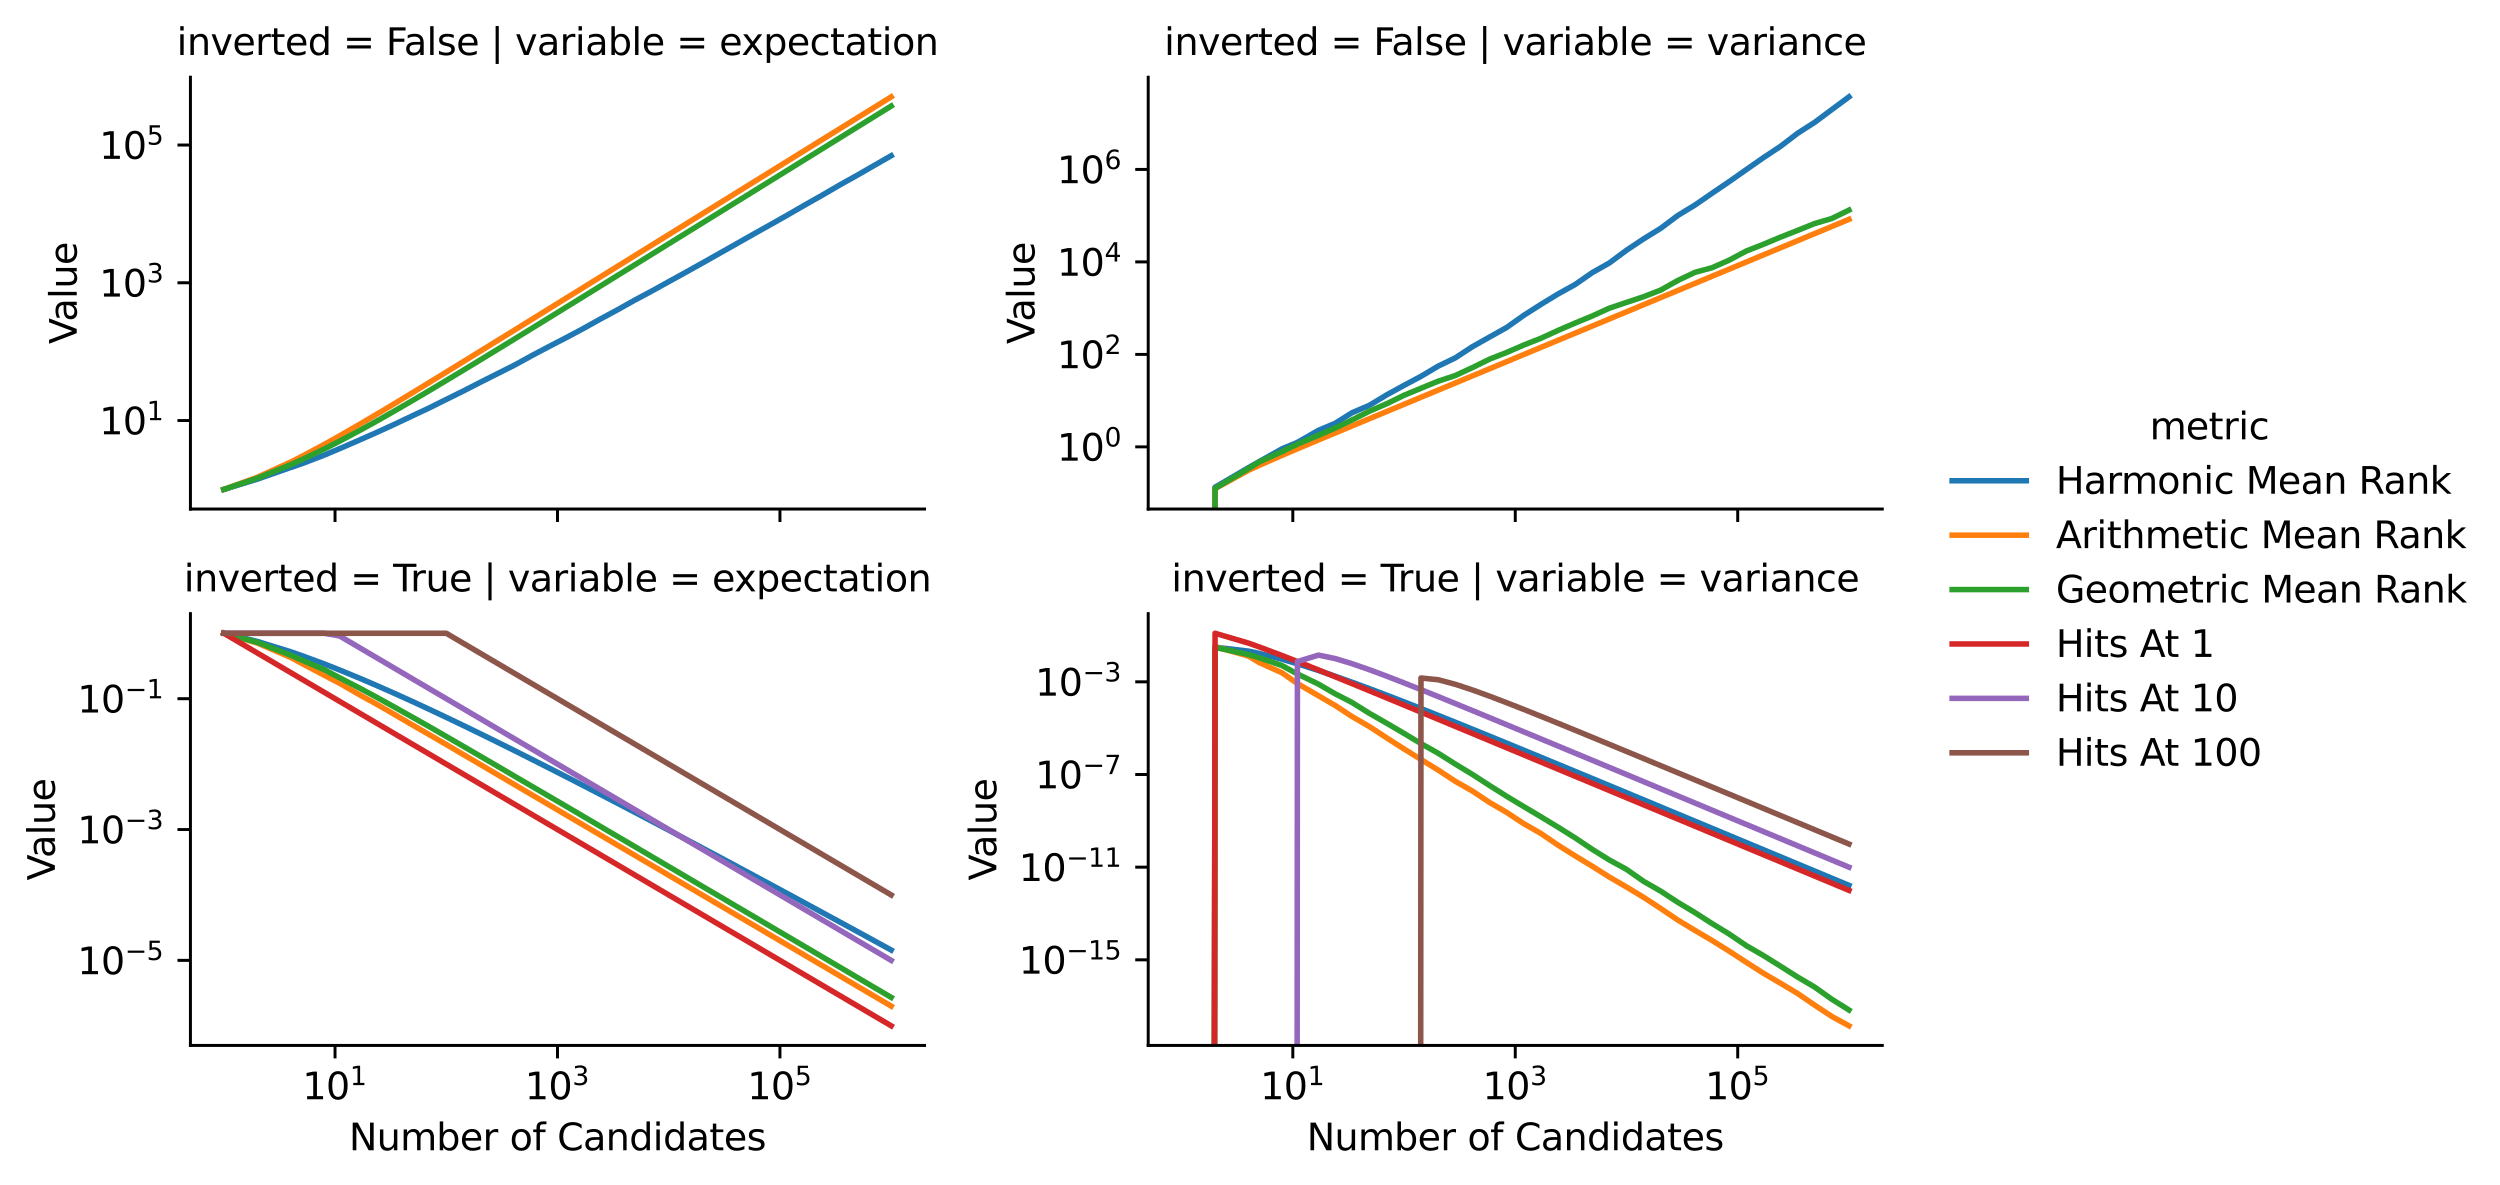 <?xml version="1.0" encoding="utf-8" standalone="no"?>
<!DOCTYPE svg PUBLIC "-//W3C//DTD SVG 1.1//EN"
  "http://www.w3.org/Graphics/SVG/1.1/DTD/svg11.dtd">
<svg xmlns:xlink="http://www.w3.org/1999/xlink" width="674.482pt" height="319.606pt" viewBox="0 0 674.482 319.606" xmlns="http://www.w3.org/2000/svg" version="1.1">
 <defs>
  <style type="text/css">*{stroke-linejoin: round; stroke-linecap: butt}</style>
 </defs>
 <g id="figure_1">
  <g id="patch_1">
   <path d="M 0 319.606 
L 674.482 319.606 
L 674.482 0 
L 0 0 
z
" style="fill: #ffffff"/>
  </g>
  <g id="axes_1">
   <g id="patch_2">
    <path d="M 51.378 137.336 
L 249.434 137.336 
L 249.434 20.842 
L 51.378 20.842 
z
" style="fill: #ffffff"/>
   </g>
   <g id="PolyCollection_1">
    <defs>
     <path id="m42b6526a6b" d="M 60.381 -187.565 
L 60.381 -187.565 
L 69.414 -190.287 
L 69.414 -190.384 
L 69.414 -190.384 
L 60.381 -187.565 
z
" style="stroke: #1f77b4; stroke-opacity: 0.2"/>
    </defs>
    <g clip-path="url(#pb8d61ff637)">
     <use xlink:href="#m42b6526a6b" x="0" y="319.606" style="fill: #1f77b4; fill-opacity: 0.2; stroke: #1f77b4; stroke-opacity: 0.2"/>
    </g>
   </g>
   <g id="PolyCollection_2">
    <defs>
     <path id="ma1692aa505" d="M 60.381 -187.565 
L 60.381 -187.565 
L 69.414 -190.838 
L 69.414 -190.838 
L 69.414 -190.838 
L 60.381 -187.565 
z
" style="stroke: #ff7f0e; stroke-opacity: 0.2"/>
    </defs>
    <g clip-path="url(#pb8d61ff637)">
     <use xlink:href="#ma1692aa505" x="0" y="319.606" style="fill: #ff7f0e; fill-opacity: 0.2; stroke: #ff7f0e; stroke-opacity: 0.2"/>
    </g>
   </g>
   <g id="PolyCollection_3">
    <defs>
     <path id="m33b020be8b" d="M 60.381 -187.565 
L 60.381 -187.565 
L 69.414 -190.604 
L 69.414 -190.604 
L 69.414 -190.604 
L 60.381 -187.565 
z
" style="stroke: #2ca02c; stroke-opacity: 0.2"/>
    </defs>
    <g clip-path="url(#pb8d61ff637)">
     <use xlink:href="#m33b020be8b" x="0" y="319.606" style="fill: #2ca02c; fill-opacity: 0.2; stroke: #2ca02c; stroke-opacity: 0.2"/>
    </g>
   </g>
   <g id="matplotlib.axis_1">
    <g id="xtick_1">
     <g id="line2d_1">
      <defs>
       <path id="m0ae0b812c0" d="M 0 0 
L 0 3.5 
" style="stroke: #000000; stroke-width: 0.8"/>
      </defs>
      <g>
       <use xlink:href="#m0ae0b812c0" x="90.389" y="137.336" style="stroke: #000000; stroke-width: 0.8"/>
      </g>
     </g>
    </g>
    <g id="xtick_2">
     <g id="line2d_2">
      <g>
       <use xlink:href="#m0ae0b812c0" x="150.406" y="137.336" style="stroke: #000000; stroke-width: 0.8"/>
      </g>
     </g>
    </g>
    <g id="xtick_3">
     <g id="line2d_3">
      <g>
       <use xlink:href="#m0ae0b812c0" x="210.423" y="137.336" style="stroke: #000000; stroke-width: 0.8"/>
      </g>
     </g>
    </g>
   </g>
   <g id="matplotlib.axis_2">
    <g id="ytick_1">
     <g id="line2d_4">
      <defs>
       <path id="m30f25c28a4" d="M 0 0 
L -3.5 0 
" style="stroke: #000000; stroke-width: 0.8"/>
      </defs>
      <g>
       <use xlink:href="#m30f25c28a4" x="51.378" y="113.458" style="stroke: #000000; stroke-width: 0.8"/>
      </g>
     </g>
     <g id="text_1">
      <!-- $\mathdefault{10^{1}}$ -->
      <g transform="translate(26.778 117.257)scale(0.1 -0.1)">
       <defs>
        <path id="DejaVuSans-31" d="M 794 531 
L 1825 531 
L 1825 4091 
L 703 3866 
L 703 4441 
L 1819 4666 
L 2450 4666 
L 2450 531 
L 3481 531 
L 3481 0 
L 794 0 
L 794 531 
z
" transform="scale(0.016)"/>
        <path id="DejaVuSans-30" d="M 2034 4250 
Q 1547 4250 1301 3770 
Q 1056 3291 1056 2328 
Q 1056 1369 1301 889 
Q 1547 409 2034 409 
Q 2525 409 2770 889 
Q 3016 1369 3016 2328 
Q 3016 3291 2770 3770 
Q 2525 4250 2034 4250 
z
M 2034 4750 
Q 2819 4750 3233 4129 
Q 3647 3509 3647 2328 
Q 3647 1150 3233 529 
Q 2819 -91 2034 -91 
Q 1250 -91 836 529 
Q 422 1150 422 2328 
Q 422 3509 836 4129 
Q 1250 4750 2034 4750 
z
" transform="scale(0.016)"/>
       </defs>
       <use xlink:href="#DejaVuSans-31" transform="translate(0 0.684)"/>
       <use xlink:href="#DejaVuSans-30" transform="translate(63.623 0.684)"/>
       <use xlink:href="#DejaVuSans-31" transform="translate(128.203 38.966)scale(0.7)"/>
      </g>
     </g>
    </g>
    <g id="ytick_2">
     <g id="line2d_5">
      <g>
       <use xlink:href="#m30f25c28a4" x="51.378" y="76.292" style="stroke: #000000; stroke-width: 0.8"/>
      </g>
     </g>
     <g id="text_2">
      <!-- $\mathdefault{10^{3}}$ -->
      <g transform="translate(26.778 80.091)scale(0.1 -0.1)">
       <defs>
        <path id="DejaVuSans-33" d="M 2597 2516 
Q 3050 2419 3304 2112 
Q 3559 1806 3559 1356 
Q 3559 666 3084 287 
Q 2609 -91 1734 -91 
Q 1441 -91 1130 -33 
Q 819 25 488 141 
L 488 750 
Q 750 597 1062 519 
Q 1375 441 1716 441 
Q 2309 441 2620 675 
Q 2931 909 2931 1356 
Q 2931 1769 2642 2001 
Q 2353 2234 1838 2234 
L 1294 2234 
L 1294 2753 
L 1863 2753 
Q 2328 2753 2575 2939 
Q 2822 3125 2822 3475 
Q 2822 3834 2567 4026 
Q 2313 4219 1838 4219 
Q 1578 4219 1281 4162 
Q 984 4106 628 3988 
L 628 4550 
Q 988 4650 1302 4700 
Q 1616 4750 1894 4750 
Q 2613 4750 3031 4423 
Q 3450 4097 3450 3541 
Q 3450 3153 3228 2886 
Q 3006 2619 2597 2516 
z
" transform="scale(0.016)"/>
       </defs>
       <use xlink:href="#DejaVuSans-31" transform="translate(0 0.766)"/>
       <use xlink:href="#DejaVuSans-30" transform="translate(63.623 0.766)"/>
       <use xlink:href="#DejaVuSans-33" transform="translate(128.203 39.047)scale(0.7)"/>
      </g>
     </g>
    </g>
    <g id="ytick_3">
     <g id="line2d_6">
      <g>
       <use xlink:href="#m30f25c28a4" x="51.378" y="39.126" style="stroke: #000000; stroke-width: 0.8"/>
      </g>
     </g>
     <g id="text_3">
      <!-- $\mathdefault{10^{5}}$ -->
      <g transform="translate(26.778 42.926)scale(0.1 -0.1)">
       <defs>
        <path id="DejaVuSans-35" d="M 691 4666 
L 3169 4666 
L 3169 4134 
L 1269 4134 
L 1269 2991 
Q 1406 3038 1543 3061 
Q 1681 3084 1819 3084 
Q 2600 3084 3056 2656 
Q 3513 2228 3513 1497 
Q 3513 744 3044 326 
Q 2575 -91 1722 -91 
Q 1428 -91 1123 -41 
Q 819 9 494 109 
L 494 744 
Q 775 591 1075 516 
Q 1375 441 1709 441 
Q 2250 441 2565 725 
Q 2881 1009 2881 1497 
Q 2881 1984 2565 2268 
Q 2250 2553 1709 2553 
Q 1456 2553 1204 2497 
Q 953 2441 691 2322 
L 691 4666 
z
" transform="scale(0.016)"/>
       </defs>
       <use xlink:href="#DejaVuSans-31" transform="translate(0 0.684)"/>
       <use xlink:href="#DejaVuSans-30" transform="translate(63.623 0.684)"/>
       <use xlink:href="#DejaVuSans-35" transform="translate(128.203 38.966)scale(0.7)"/>
      </g>
     </g>
    </g>
    <g id="text_4">
     <!-- Value -->
     <g transform="translate(20.698 92.82)rotate(-90)scale(0.1 -0.1)">
      <defs>
       <path id="DejaVuSans-56" d="M 1831 0 
L 50 4666 
L 709 4666 
L 2188 738 
L 3669 4666 
L 4325 4666 
L 2547 0 
L 1831 0 
z
" transform="scale(0.016)"/>
       <path id="DejaVuSans-61" d="M 2194 1759 
Q 1497 1759 1228 1600 
Q 959 1441 959 1056 
Q 959 750 1161 570 
Q 1363 391 1709 391 
Q 2188 391 2477 730 
Q 2766 1069 2766 1631 
L 2766 1759 
L 2194 1759 
z
M 3341 1997 
L 3341 0 
L 2766 0 
L 2766 531 
Q 2569 213 2275 61 
Q 1981 -91 1556 -91 
Q 1019 -91 701 211 
Q 384 513 384 1019 
Q 384 1609 779 1909 
Q 1175 2209 1959 2209 
L 2766 2209 
L 2766 2266 
Q 2766 2663 2505 2880 
Q 2244 3097 1772 3097 
Q 1472 3097 1187 3025 
Q 903 2953 641 2809 
L 641 3341 
Q 956 3463 1253 3523 
Q 1550 3584 1831 3584 
Q 2591 3584 2966 3190 
Q 3341 2797 3341 1997 
z
" transform="scale(0.016)"/>
       <path id="DejaVuSans-6c" d="M 603 4863 
L 1178 4863 
L 1178 0 
L 603 0 
L 603 4863 
z
" transform="scale(0.016)"/>
       <path id="DejaVuSans-75" d="M 544 1381 
L 544 3500 
L 1119 3500 
L 1119 1403 
Q 1119 906 1312 657 
Q 1506 409 1894 409 
Q 2359 409 2629 706 
Q 2900 1003 2900 1516 
L 2900 3500 
L 3475 3500 
L 3475 0 
L 2900 0 
L 2900 538 
Q 2691 219 2414 64 
Q 2138 -91 1772 -91 
Q 1169 -91 856 284 
Q 544 659 544 1381 
z
M 1991 3584 
L 1991 3584 
z
" transform="scale(0.016)"/>
       <path id="DejaVuSans-65" d="M 3597 1894 
L 3597 1613 
L 953 1613 
Q 991 1019 1311 708 
Q 1631 397 2203 397 
Q 2534 397 2845 478 
Q 3156 559 3463 722 
L 3463 178 
Q 3153 47 2828 -22 
Q 2503 -91 2169 -91 
Q 1331 -91 842 396 
Q 353 884 353 1716 
Q 353 2575 817 3079 
Q 1281 3584 2069 3584 
Q 2775 3584 3186 3129 
Q 3597 2675 3597 1894 
z
M 3022 2063 
Q 3016 2534 2758 2815 
Q 2500 3097 2075 3097 
Q 1594 3097 1305 2825 
Q 1016 2553 972 2059 
L 3022 2063 
z
" transform="scale(0.016)"/>
      </defs>
      <use xlink:href="#DejaVuSans-56"/>
      <use xlink:href="#DejaVuSans-61" x="60.658"/>
      <use xlink:href="#DejaVuSans-6c" x="121.938"/>
      <use xlink:href="#DejaVuSans-75" x="149.721"/>
      <use xlink:href="#DejaVuSans-65" x="213.1"/>
     </g>
    </g>
   </g>
   <g id="line2d_7">
    <path d="M 60.381 132.041 
L 69.414 129.271 
L 78.448 126.106 
L 81.356 125.133 
L 87.481 122.783 
L 91.631 121.036 
L 97.304 118.576 
L 101.799 116.59 
L 106.338 114.511 
L 111.101 112.259 
L 115.749 110.073 
L 120.398 107.766 
L 124.967 105.512 
L 129.625 103.118 
L 134.228 100.807 
L 138.85 98.487 
L 143.463 95.951 
L 148.087 93.508 
L 152.706 91.12 
L 157.329 88.656 
L 161.945 86.09 
L 166.564 83.601 
L 171.179 81.011 
L 175.798 78.544 
L 180.414 75.995 
L 185.031 73.452 
L 189.648 70.877 
L 194.264 68.27 
L 198.881 65.666 
L 203.498 63.046 
L 208.114 60.469 
L 212.731 57.856 
L 217.348 55.192 
L 221.964 52.583 
L 226.581 49.888 
L 231.198 47.317 
L 235.815 44.658 
L 240.431 42.012 
" clip-path="url(#pb8d61ff637)" style="fill: none; stroke: #1f77b4; stroke-width: 1.5; stroke-linecap: square"/>
   </g>
   <g id="line2d_8">
    <path d="M 60.381 132.041 
L 69.414 128.769 
L 78.448 124.646 
L 81.356 123.175 
L 87.481 119.902 
L 91.631 117.581 
L 97.304 114.308 
L 101.799 111.657 
L 106.338 108.942 
L 111.101 106.063 
L 115.749 103.233 
L 120.398 100.389 
L 124.967 97.583 
L 129.625 94.715 
L 134.228 91.876 
L 138.85 89.023 
L 143.463 86.172 
L 148.087 83.313 
L 152.706 80.455 
L 157.329 77.594 
L 161.945 74.737 
L 166.564 71.878 
L 171.179 69.021 
L 175.798 66.161 
L 180.414 63.302 
L 185.031 60.444 
L 189.648 57.585 
L 194.264 54.726 
L 198.881 51.867 
L 203.498 49.009 
L 208.114 46.15 
L 212.731 43.291 
L 217.348 40.432 
L 221.964 37.573 
L 226.581 34.714 
L 231.198 31.855 
L 235.815 28.996 
L 240.431 26.137 
" clip-path="url(#pb8d61ff637)" style="fill: none; stroke: #ff7f0e; stroke-width: 1.5; stroke-linecap: square"/>
   </g>
   <g id="line2d_9">
    <path d="M 60.381 132.041 
L 69.414 129.003 
L 78.448 125.362 
L 81.356 124.059 
L 87.481 121.129 
L 91.631 119.018 
L 97.304 115.996 
L 101.799 113.509 
L 106.338 110.93 
L 111.101 108.167 
L 115.749 105.426 
L 120.398 102.651 
L 124.967 99.898 
L 129.625 97.071 
L 134.228 94.263 
L 138.85 91.433 
L 143.463 88.599 
L 148.087 85.753 
L 152.706 82.905 
L 157.329 80.051 
L 161.945 77.199 
L 166.564 74.344 
L 171.179 71.49 
L 175.798 68.632 
L 180.414 65.775 
L 185.031 62.917 
L 189.648 60.059 
L 194.264 57.201 
L 198.881 54.343 
L 203.498 51.484 
L 208.114 48.626 
L 212.731 45.767 
L 217.348 42.908 
L 221.964 40.049 
L 226.581 37.19 
L 231.198 34.332 
L 235.815 31.473 
L 240.431 28.614 
" clip-path="url(#pb8d61ff637)" style="fill: none; stroke: #2ca02c; stroke-width: 1.5; stroke-linecap: square"/>
   </g>
   <g id="line2d_10"/>
   <g id="line2d_11"/>
   <g id="line2d_12"/>
   <g id="line2d_13"/>
   <g id="line2d_14"/>
   <g id="line2d_15"/>
   <g id="patch_3">
    <path d="M 51.378 137.336 
L 51.378 20.842 
" style="fill: none; stroke: #000000; stroke-width: 0.8; stroke-linejoin: miter; stroke-linecap: square"/>
   </g>
   <g id="patch_4">
    <path d="M 51.378 137.336 
L 249.434 137.336 
" style="fill: none; stroke: #000000; stroke-width: 0.8; stroke-linejoin: miter; stroke-linecap: square"/>
   </g>
   <g id="text_5">
    <!-- inverted = False | variable = expectation -->
    <g transform="translate(47.672 14.842)scale(0.1 -0.1)">
     <defs>
      <path id="DejaVuSans-69" d="M 603 3500 
L 1178 3500 
L 1178 0 
L 603 0 
L 603 3500 
z
M 603 4863 
L 1178 4863 
L 1178 4134 
L 603 4134 
L 603 4863 
z
" transform="scale(0.016)"/>
      <path id="DejaVuSans-6e" d="M 3513 2113 
L 3513 0 
L 2938 0 
L 2938 2094 
Q 2938 2591 2744 2837 
Q 2550 3084 2163 3084 
Q 1697 3084 1428 2787 
Q 1159 2491 1159 1978 
L 1159 0 
L 581 0 
L 581 3500 
L 1159 3500 
L 1159 2956 
Q 1366 3272 1645 3428 
Q 1925 3584 2291 3584 
Q 2894 3584 3203 3211 
Q 3513 2838 3513 2113 
z
" transform="scale(0.016)"/>
      <path id="DejaVuSans-76" d="M 191 3500 
L 800 3500 
L 1894 563 
L 2988 3500 
L 3597 3500 
L 2284 0 
L 1503 0 
L 191 3500 
z
" transform="scale(0.016)"/>
      <path id="DejaVuSans-72" d="M 2631 2963 
Q 2534 3019 2420 3045 
Q 2306 3072 2169 3072 
Q 1681 3072 1420 2755 
Q 1159 2438 1159 1844 
L 1159 0 
L 581 0 
L 581 3500 
L 1159 3500 
L 1159 2956 
Q 1341 3275 1631 3429 
Q 1922 3584 2338 3584 
Q 2397 3584 2469 3576 
Q 2541 3569 2628 3553 
L 2631 2963 
z
" transform="scale(0.016)"/>
      <path id="DejaVuSans-74" d="M 1172 4494 
L 1172 3500 
L 2356 3500 
L 2356 3053 
L 1172 3053 
L 1172 1153 
Q 1172 725 1289 603 
Q 1406 481 1766 481 
L 2356 481 
L 2356 0 
L 1766 0 
Q 1100 0 847 248 
Q 594 497 594 1153 
L 594 3053 
L 172 3053 
L 172 3500 
L 594 3500 
L 594 4494 
L 1172 4494 
z
" transform="scale(0.016)"/>
      <path id="DejaVuSans-64" d="M 2906 2969 
L 2906 4863 
L 3481 4863 
L 3481 0 
L 2906 0 
L 2906 525 
Q 2725 213 2448 61 
Q 2172 -91 1784 -91 
Q 1150 -91 751 415 
Q 353 922 353 1747 
Q 353 2572 751 3078 
Q 1150 3584 1784 3584 
Q 2172 3584 2448 3432 
Q 2725 3281 2906 2969 
z
M 947 1747 
Q 947 1113 1208 752 
Q 1469 391 1925 391 
Q 2381 391 2643 752 
Q 2906 1113 2906 1747 
Q 2906 2381 2643 2742 
Q 2381 3103 1925 3103 
Q 1469 3103 1208 2742 
Q 947 2381 947 1747 
z
" transform="scale(0.016)"/>
      <path id="DejaVuSans-20" transform="scale(0.016)"/>
      <path id="DejaVuSans-3d" d="M 678 2906 
L 4684 2906 
L 4684 2381 
L 678 2381 
L 678 2906 
z
M 678 1631 
L 4684 1631 
L 4684 1100 
L 678 1100 
L 678 1631 
z
" transform="scale(0.016)"/>
      <path id="DejaVuSans-46" d="M 628 4666 
L 3309 4666 
L 3309 4134 
L 1259 4134 
L 1259 2759 
L 3109 2759 
L 3109 2228 
L 1259 2228 
L 1259 0 
L 628 0 
L 628 4666 
z
" transform="scale(0.016)"/>
      <path id="DejaVuSans-73" d="M 2834 3397 
L 2834 2853 
Q 2591 2978 2328 3040 
Q 2066 3103 1784 3103 
Q 1356 3103 1142 2972 
Q 928 2841 928 2578 
Q 928 2378 1081 2264 
Q 1234 2150 1697 2047 
L 1894 2003 
Q 2506 1872 2764 1633 
Q 3022 1394 3022 966 
Q 3022 478 2636 193 
Q 2250 -91 1575 -91 
Q 1294 -91 989 -36 
Q 684 19 347 128 
L 347 722 
Q 666 556 975 473 
Q 1284 391 1588 391 
Q 1994 391 2212 530 
Q 2431 669 2431 922 
Q 2431 1156 2273 1281 
Q 2116 1406 1581 1522 
L 1381 1569 
Q 847 1681 609 1914 
Q 372 2147 372 2553 
Q 372 3047 722 3315 
Q 1072 3584 1716 3584 
Q 2034 3584 2315 3537 
Q 2597 3491 2834 3397 
z
" transform="scale(0.016)"/>
      <path id="DejaVuSans-7c" d="M 1344 4891 
L 1344 -1509 
L 813 -1509 
L 813 4891 
L 1344 4891 
z
" transform="scale(0.016)"/>
      <path id="DejaVuSans-62" d="M 3116 1747 
Q 3116 2381 2855 2742 
Q 2594 3103 2138 3103 
Q 1681 3103 1420 2742 
Q 1159 2381 1159 1747 
Q 1159 1113 1420 752 
Q 1681 391 2138 391 
Q 2594 391 2855 752 
Q 3116 1113 3116 1747 
z
M 1159 2969 
Q 1341 3281 1617 3432 
Q 1894 3584 2278 3584 
Q 2916 3584 3314 3078 
Q 3713 2572 3713 1747 
Q 3713 922 3314 415 
Q 2916 -91 2278 -91 
Q 1894 -91 1617 61 
Q 1341 213 1159 525 
L 1159 0 
L 581 0 
L 581 4863 
L 1159 4863 
L 1159 2969 
z
" transform="scale(0.016)"/>
      <path id="DejaVuSans-78" d="M 3513 3500 
L 2247 1797 
L 3578 0 
L 2900 0 
L 1881 1375 
L 863 0 
L 184 0 
L 1544 1831 
L 300 3500 
L 978 3500 
L 1906 2253 
L 2834 3500 
L 3513 3500 
z
" transform="scale(0.016)"/>
      <path id="DejaVuSans-70" d="M 1159 525 
L 1159 -1331 
L 581 -1331 
L 581 3500 
L 1159 3500 
L 1159 2969 
Q 1341 3281 1617 3432 
Q 1894 3584 2278 3584 
Q 2916 3584 3314 3078 
Q 3713 2572 3713 1747 
Q 3713 922 3314 415 
Q 2916 -91 2278 -91 
Q 1894 -91 1617 61 
Q 1341 213 1159 525 
z
M 3116 1747 
Q 3116 2381 2855 2742 
Q 2594 3103 2138 3103 
Q 1681 3103 1420 2742 
Q 1159 2381 1159 1747 
Q 1159 1113 1420 752 
Q 1681 391 2138 391 
Q 2594 391 2855 752 
Q 3116 1113 3116 1747 
z
" transform="scale(0.016)"/>
      <path id="DejaVuSans-63" d="M 3122 3366 
L 3122 2828 
Q 2878 2963 2633 3030 
Q 2388 3097 2138 3097 
Q 1578 3097 1268 2742 
Q 959 2388 959 1747 
Q 959 1106 1268 751 
Q 1578 397 2138 397 
Q 2388 397 2633 464 
Q 2878 531 3122 666 
L 3122 134 
Q 2881 22 2623 -34 
Q 2366 -91 2075 -91 
Q 1284 -91 818 406 
Q 353 903 353 1747 
Q 353 2603 823 3093 
Q 1294 3584 2113 3584 
Q 2378 3584 2631 3529 
Q 2884 3475 3122 3366 
z
" transform="scale(0.016)"/>
      <path id="DejaVuSans-6f" d="M 1959 3097 
Q 1497 3097 1228 2736 
Q 959 2375 959 1747 
Q 959 1119 1226 758 
Q 1494 397 1959 397 
Q 2419 397 2687 759 
Q 2956 1122 2956 1747 
Q 2956 2369 2687 2733 
Q 2419 3097 1959 3097 
z
M 1959 3584 
Q 2709 3584 3137 3096 
Q 3566 2609 3566 1747 
Q 3566 888 3137 398 
Q 2709 -91 1959 -91 
Q 1206 -91 779 398 
Q 353 888 353 1747 
Q 353 2609 779 3096 
Q 1206 3584 1959 3584 
z
" transform="scale(0.016)"/>
     </defs>
     <use xlink:href="#DejaVuSans-69"/>
     <use xlink:href="#DejaVuSans-6e" x="27.783"/>
     <use xlink:href="#DejaVuSans-76" x="91.162"/>
     <use xlink:href="#DejaVuSans-65" x="150.342"/>
     <use xlink:href="#DejaVuSans-72" x="211.865"/>
     <use xlink:href="#DejaVuSans-74" x="252.979"/>
     <use xlink:href="#DejaVuSans-65" x="292.188"/>
     <use xlink:href="#DejaVuSans-64" x="353.711"/>
     <use xlink:href="#DejaVuSans-20" x="417.188"/>
     <use xlink:href="#DejaVuSans-3d" x="448.975"/>
     <use xlink:href="#DejaVuSans-20" x="532.764"/>
     <use xlink:href="#DejaVuSans-46" x="564.551"/>
     <use xlink:href="#DejaVuSans-61" x="612.945"/>
     <use xlink:href="#DejaVuSans-6c" x="674.225"/>
     <use xlink:href="#DejaVuSans-73" x="702.008"/>
     <use xlink:href="#DejaVuSans-65" x="754.107"/>
     <use xlink:href="#DejaVuSans-20" x="815.631"/>
     <use xlink:href="#DejaVuSans-7c" x="847.418"/>
     <use xlink:href="#DejaVuSans-20" x="881.109"/>
     <use xlink:href="#DejaVuSans-76" x="912.896"/>
     <use xlink:href="#DejaVuSans-61" x="972.076"/>
     <use xlink:href="#DejaVuSans-72" x="1033.355"/>
     <use xlink:href="#DejaVuSans-69" x="1074.469"/>
     <use xlink:href="#DejaVuSans-61" x="1102.252"/>
     <use xlink:href="#DejaVuSans-62" x="1163.531"/>
     <use xlink:href="#DejaVuSans-6c" x="1227.008"/>
     <use xlink:href="#DejaVuSans-65" x="1254.791"/>
     <use xlink:href="#DejaVuSans-20" x="1316.314"/>
     <use xlink:href="#DejaVuSans-3d" x="1348.102"/>
     <use xlink:href="#DejaVuSans-20" x="1431.891"/>
     <use xlink:href="#DejaVuSans-65" x="1463.678"/>
     <use xlink:href="#DejaVuSans-78" x="1523.451"/>
     <use xlink:href="#DejaVuSans-70" x="1582.631"/>
     <use xlink:href="#DejaVuSans-65" x="1646.107"/>
     <use xlink:href="#DejaVuSans-63" x="1707.631"/>
     <use xlink:href="#DejaVuSans-74" x="1762.611"/>
     <use xlink:href="#DejaVuSans-61" x="1801.82"/>
     <use xlink:href="#DejaVuSans-74" x="1863.1"/>
     <use xlink:href="#DejaVuSans-69" x="1902.309"/>
     <use xlink:href="#DejaVuSans-6f" x="1930.092"/>
     <use xlink:href="#DejaVuSans-6e" x="1991.273"/>
    </g>
   </g>
  </g>
  <g id="axes_2">
   <g id="patch_5">
    <path d="M 309.779 137.336 
L 507.834 137.336 
L 507.834 20.842 
L 309.779 20.842 
z
" style="fill: #ffffff"/>
   </g>
   <g id="PolyCollection_4">
    <path d="M 318.781 12596.296 
L 318.781 12596.296 
L 327.815 131.542 
L 327.815 131.359 
L 327.815 131.359 
L 318.781 12596.296 
z
" clip-path="url(#p2475bd691e)" style="fill: #1f77b4; fill-opacity: 0.2; stroke: #1f77b4; stroke-opacity: 0.2"/>
   </g>
   <g id="PolyCollection_5">
    <path d="M 318.781 12596.296 
L 318.781 12596.296 
L 327.815 131.832 
L 327.815 131.832 
L 327.815 131.832 
L 318.781 12596.296 
z
" clip-path="url(#p2475bd691e)" style="fill: #ff7f0e; fill-opacity: 0.2; stroke: #ff7f0e; stroke-opacity: 0.2"/>
   </g>
   <g id="PolyCollection_6">
    <path d="M 318.781 12596.296 
L 318.781 12596.296 
L 327.815 132.041 
L 327.815 131.497 
L 327.815 131.497 
L 318.781 12596.296 
z
" clip-path="url(#p2475bd691e)" style="fill: #2ca02c; fill-opacity: 0.2; stroke: #2ca02c; stroke-opacity: 0.2"/>
   </g>
   <g id="matplotlib.axis_3">
    <g id="xtick_4">
     <g id="line2d_16">
      <g>
       <use xlink:href="#m0ae0b812c0" x="348.79" y="137.336" style="stroke: #000000; stroke-width: 0.8"/>
      </g>
     </g>
    </g>
    <g id="xtick_5">
     <g id="line2d_17">
      <g>
       <use xlink:href="#m0ae0b812c0" x="408.807" y="137.336" style="stroke: #000000; stroke-width: 0.8"/>
      </g>
     </g>
    </g>
    <g id="xtick_6">
     <g id="line2d_18">
      <g>
       <use xlink:href="#m0ae0b812c0" x="468.823" y="137.336" style="stroke: #000000; stroke-width: 0.8"/>
      </g>
     </g>
    </g>
   </g>
   <g id="matplotlib.axis_4">
    <g id="ytick_4">
     <g id="line2d_19">
      <g>
       <use xlink:href="#m30f25c28a4" x="309.779" y="120.565" style="stroke: #000000; stroke-width: 0.8"/>
      </g>
     </g>
     <g id="text_6">
      <!-- $\mathdefault{10^{0}}$ -->
      <g transform="translate(285.179 124.365)scale(0.1 -0.1)">
       <use xlink:href="#DejaVuSans-31" transform="translate(0 0.766)"/>
       <use xlink:href="#DejaVuSans-30" transform="translate(63.623 0.766)"/>
       <use xlink:href="#DejaVuSans-30" transform="translate(128.203 39.047)scale(0.7)"/>
      </g>
     </g>
    </g>
    <g id="ytick_5">
     <g id="line2d_20">
      <g>
       <use xlink:href="#m30f25c28a4" x="309.779" y="95.614" style="stroke: #000000; stroke-width: 0.8"/>
      </g>
     </g>
     <g id="text_7">
      <!-- $\mathdefault{10^{2}}$ -->
      <g transform="translate(285.179 99.413)scale(0.1 -0.1)">
       <defs>
        <path id="DejaVuSans-32" d="M 1228 531 
L 3431 531 
L 3431 0 
L 469 0 
L 469 531 
Q 828 903 1448 1529 
Q 2069 2156 2228 2338 
Q 2531 2678 2651 2914 
Q 2772 3150 2772 3378 
Q 2772 3750 2511 3984 
Q 2250 4219 1831 4219 
Q 1534 4219 1204 4116 
Q 875 4013 500 3803 
L 500 4441 
Q 881 4594 1212 4672 
Q 1544 4750 1819 4750 
Q 2544 4750 2975 4387 
Q 3406 4025 3406 3419 
Q 3406 3131 3298 2873 
Q 3191 2616 2906 2266 
Q 2828 2175 2409 1742 
Q 1991 1309 1228 531 
z
" transform="scale(0.016)"/>
       </defs>
       <use xlink:href="#DejaVuSans-31" transform="translate(0 0.766)"/>
       <use xlink:href="#DejaVuSans-30" transform="translate(63.623 0.766)"/>
       <use xlink:href="#DejaVuSans-32" transform="translate(128.203 39.047)scale(0.7)"/>
      </g>
     </g>
    </g>
    <g id="ytick_6">
     <g id="line2d_21">
      <g>
       <use xlink:href="#m30f25c28a4" x="309.779" y="70.662" style="stroke: #000000; stroke-width: 0.8"/>
      </g>
     </g>
     <g id="text_8">
      <!-- $\mathdefault{10^{4}}$ -->
      <g transform="translate(285.179 74.462)scale(0.1 -0.1)">
       <defs>
        <path id="DejaVuSans-34" d="M 2419 4116 
L 825 1625 
L 2419 1625 
L 2419 4116 
z
M 2253 4666 
L 3047 4666 
L 3047 1625 
L 3713 1625 
L 3713 1100 
L 3047 1100 
L 3047 0 
L 2419 0 
L 2419 1100 
L 313 1100 
L 313 1709 
L 2253 4666 
z
" transform="scale(0.016)"/>
       </defs>
       <use xlink:href="#DejaVuSans-31" transform="translate(0 0.684)"/>
       <use xlink:href="#DejaVuSans-30" transform="translate(63.623 0.684)"/>
       <use xlink:href="#DejaVuSans-34" transform="translate(128.203 38.966)scale(0.7)"/>
      </g>
     </g>
    </g>
    <g id="ytick_7">
     <g id="line2d_22">
      <g>
       <use xlink:href="#m30f25c28a4" x="309.779" y="45.711" style="stroke: #000000; stroke-width: 0.8"/>
      </g>
     </g>
     <g id="text_9">
      <!-- $\mathdefault{10^{6}}$ -->
      <g transform="translate(285.179 49.51)scale(0.1 -0.1)">
       <defs>
        <path id="DejaVuSans-36" d="M 2113 2584 
Q 1688 2584 1439 2293 
Q 1191 2003 1191 1497 
Q 1191 994 1439 701 
Q 1688 409 2113 409 
Q 2538 409 2786 701 
Q 3034 994 3034 1497 
Q 3034 2003 2786 2293 
Q 2538 2584 2113 2584 
z
M 3366 4563 
L 3366 3988 
Q 3128 4100 2886 4159 
Q 2644 4219 2406 4219 
Q 1781 4219 1451 3797 
Q 1122 3375 1075 2522 
Q 1259 2794 1537 2939 
Q 1816 3084 2150 3084 
Q 2853 3084 3261 2657 
Q 3669 2231 3669 1497 
Q 3669 778 3244 343 
Q 2819 -91 2113 -91 
Q 1303 -91 875 529 
Q 447 1150 447 2328 
Q 447 3434 972 4092 
Q 1497 4750 2381 4750 
Q 2619 4750 2861 4703 
Q 3103 4656 3366 4563 
z
" transform="scale(0.016)"/>
       </defs>
       <use xlink:href="#DejaVuSans-31" transform="translate(0 0.766)"/>
       <use xlink:href="#DejaVuSans-30" transform="translate(63.623 0.766)"/>
       <use xlink:href="#DejaVuSans-36" transform="translate(128.203 39.047)scale(0.7)"/>
      </g>
     </g>
    </g>
    <g id="text_10">
     <!-- Value -->
     <g transform="translate(279.099 92.82)rotate(-90)scale(0.1 -0.1)">
      <use xlink:href="#DejaVuSans-56"/>
      <use xlink:href="#DejaVuSans-61" x="60.658"/>
      <use xlink:href="#DejaVuSans-6c" x="121.938"/>
      <use xlink:href="#DejaVuSans-75" x="149.721"/>
      <use xlink:href="#DejaVuSans-65" x="213.1"/>
     </g>
    </g>
   </g>
   <g id="line2d_23">
    <path d="M 327.678 320.606 
L 327.815 131.45 
L 336.848 126.164 
L 339.756 124.519 
L 345.882 121.086 
L 350.032 119.354 
L 355.705 116.107 
L 360.199 114.219 
L 364.739 111.366 
L 369.501 109.321 
L 374.15 106.513 
L 378.798 103.967 
L 383.368 101.535 
L 388.026 98.774 
L 392.629 96.55 
L 397.25 93.535 
L 401.864 90.935 
L 406.488 88.345 
L 411.106 85.075 
L 415.73 82.126 
L 420.346 79.313 
L 424.964 76.754 
L 429.579 73.55 
L 434.198 70.938 
L 438.815 67.52 
L 443.432 64.443 
L 448.048 61.596 
L 452.665 58.129 
L 457.282 55.324 
L 461.898 52.136 
L 466.515 49.006 
L 471.132 45.762 
L 475.748 42.541 
L 480.365 39.484 
L 484.982 35.956 
L 489.598 33.003 
L 494.215 29.557 
L 498.832 26.137 
" clip-path="url(#p2475bd691e)" style="fill: none; stroke: #1f77b4; stroke-width: 1.5; stroke-linecap: square"/>
   </g>
   <g id="line2d_24">
    <path d="M 327.678 320.606 
L 327.815 131.832 
L 336.848 126.867 
L 339.756 125.53 
L 345.882 122.848 
L 350.032 121.082 
L 355.705 118.697 
L 360.199 116.819 
L 364.739 114.927 
L 369.501 112.945 
L 374.15 111.011 
L 378.798 109.078 
L 383.368 107.178 
L 388.026 105.241 
L 392.629 103.327 
L 397.25 101.406 
L 401.864 99.488 
L 406.488 97.566 
L 411.106 95.646 
L 415.73 93.724 
L 420.346 91.804 
L 424.964 89.884 
L 429.579 87.966 
L 434.198 86.045 
L 438.815 84.126 
L 443.432 82.207 
L 448.048 80.287 
L 452.665 78.368 
L 457.282 76.449 
L 461.898 74.529 
L 466.515 72.61 
L 471.132 70.691 
L 475.748 68.771 
L 480.365 66.852 
L 484.982 64.933 
L 489.598 63.013 
L 494.215 61.094 
L 498.832 59.175 
" clip-path="url(#p2475bd691e)" style="fill: none; stroke: #ff7f0e; stroke-width: 1.5; stroke-linecap: square"/>
   </g>
   <g id="line2d_25">
    <path d="M 327.678 320.606 
L 327.815 131.762 
L 336.848 126.426 
L 339.756 124.594 
L 345.882 121.839 
L 350.032 119.818 
L 355.705 117.439 
L 360.199 115.501 
L 364.739 113.316 
L 369.501 110.911 
L 374.15 108.91 
L 378.798 106.644 
L 383.368 104.749 
L 388.026 102.841 
L 392.629 101.314 
L 397.25 99.174 
L 401.864 96.902 
L 406.488 95.084 
L 411.106 93.089 
L 415.73 91.262 
L 420.346 89.146 
L 424.964 87.155 
L 429.579 85.248 
L 434.198 83.139 
L 438.815 81.59 
L 443.432 80.052 
L 448.048 78.255 
L 452.665 75.669 
L 457.282 73.479 
L 461.898 72.227 
L 466.515 70.19 
L 471.132 67.725 
L 475.748 65.916 
L 480.365 63.974 
L 484.982 62.168 
L 489.598 60.302 
L 494.215 58.949 
L 498.832 56.692 
" clip-path="url(#p2475bd691e)" style="fill: none; stroke: #2ca02c; stroke-width: 1.5; stroke-linecap: square"/>
   </g>
   <g id="patch_6">
    <path d="M 309.779 137.336 
L 309.779 20.842 
" style="fill: none; stroke: #000000; stroke-width: 0.8; stroke-linejoin: miter; stroke-linecap: square"/>
   </g>
   <g id="patch_7">
    <path d="M 309.779 137.336 
L 507.834 137.336 
" style="fill: none; stroke: #000000; stroke-width: 0.8; stroke-linejoin: miter; stroke-linecap: square"/>
   </g>
   <g id="text_11">
    <!-- inverted = False | variable = variance -->
    <g transform="translate(314.096 14.842)scale(0.1 -0.1)">
     <use xlink:href="#DejaVuSans-69"/>
     <use xlink:href="#DejaVuSans-6e" x="27.783"/>
     <use xlink:href="#DejaVuSans-76" x="91.162"/>
     <use xlink:href="#DejaVuSans-65" x="150.342"/>
     <use xlink:href="#DejaVuSans-72" x="211.865"/>
     <use xlink:href="#DejaVuSans-74" x="252.979"/>
     <use xlink:href="#DejaVuSans-65" x="292.188"/>
     <use xlink:href="#DejaVuSans-64" x="353.711"/>
     <use xlink:href="#DejaVuSans-20" x="417.188"/>
     <use xlink:href="#DejaVuSans-3d" x="448.975"/>
     <use xlink:href="#DejaVuSans-20" x="532.764"/>
     <use xlink:href="#DejaVuSans-46" x="564.551"/>
     <use xlink:href="#DejaVuSans-61" x="612.945"/>
     <use xlink:href="#DejaVuSans-6c" x="674.225"/>
     <use xlink:href="#DejaVuSans-73" x="702.008"/>
     <use xlink:href="#DejaVuSans-65" x="754.107"/>
     <use xlink:href="#DejaVuSans-20" x="815.631"/>
     <use xlink:href="#DejaVuSans-7c" x="847.418"/>
     <use xlink:href="#DejaVuSans-20" x="881.109"/>
     <use xlink:href="#DejaVuSans-76" x="912.896"/>
     <use xlink:href="#DejaVuSans-61" x="972.076"/>
     <use xlink:href="#DejaVuSans-72" x="1033.355"/>
     <use xlink:href="#DejaVuSans-69" x="1074.469"/>
     <use xlink:href="#DejaVuSans-61" x="1102.252"/>
     <use xlink:href="#DejaVuSans-62" x="1163.531"/>
     <use xlink:href="#DejaVuSans-6c" x="1227.008"/>
     <use xlink:href="#DejaVuSans-65" x="1254.791"/>
     <use xlink:href="#DejaVuSans-20" x="1316.314"/>
     <use xlink:href="#DejaVuSans-3d" x="1348.102"/>
     <use xlink:href="#DejaVuSans-20" x="1431.891"/>
     <use xlink:href="#DejaVuSans-76" x="1463.678"/>
     <use xlink:href="#DejaVuSans-61" x="1522.857"/>
     <use xlink:href="#DejaVuSans-72" x="1584.137"/>
     <use xlink:href="#DejaVuSans-69" x="1625.25"/>
     <use xlink:href="#DejaVuSans-61" x="1653.033"/>
     <use xlink:href="#DejaVuSans-6e" x="1714.312"/>
     <use xlink:href="#DejaVuSans-63" x="1777.691"/>
     <use xlink:href="#DejaVuSans-65" x="1832.672"/>
    </g>
   </g>
  </g>
  <g id="axes_3">
   <g id="patch_8">
    <path d="M 51.378 282.05 
L 249.434 282.05 
L 249.434 165.556 
L 51.378 165.556 
z
" style="fill: #ffffff"/>
   </g>
   <g id="PolyCollection_7">
    <defs>
     <path id="m1d28a3e33a" d="M 60.381 -148.755 
L 60.381 -148.755 
L 69.414 -146.55 
L 69.414 -146.55 
L 69.414 -146.55 
L 60.381 -148.755 
z
" style="stroke: #1f77b4; stroke-opacity: 0.2"/>
    </defs>
    <g clip-path="url(#p031e691a44)">
     <use xlink:href="#m1d28a3e33a" x="0" y="319.606" style="fill: #1f77b4; fill-opacity: 0.2; stroke: #1f77b4; stroke-opacity: 0.2"/>
    </g>
   </g>
   <g id="PolyCollection_8">
    <defs>
     <path id="m951666424a" d="M 60.381 -148.755 
L 60.381 -148.755 
L 69.414 -146.015 
L 69.414 -146.21 
L 69.414 -146.21 
L 60.381 -148.755 
z
" style="stroke: #ff7f0e; stroke-opacity: 0.2"/>
    </defs>
    <g clip-path="url(#p031e691a44)">
     <use xlink:href="#m951666424a" x="0" y="319.606" style="fill: #ff7f0e; fill-opacity: 0.2; stroke: #ff7f0e; stroke-opacity: 0.2"/>
    </g>
   </g>
   <g id="PolyCollection_9">
    <defs>
     <path id="mfba1d0df39" d="M 60.381 -148.755 
L 60.381 -148.755 
L 69.414 -146.265 
L 69.414 -146.344 
L 69.414 -146.344 
L 60.381 -148.755 
z
" style="stroke: #2ca02c; stroke-opacity: 0.2"/>
    </defs>
    <g clip-path="url(#p031e691a44)">
     <use xlink:href="#mfba1d0df39" x="0" y="319.606" style="fill: #2ca02c; fill-opacity: 0.2; stroke: #2ca02c; stroke-opacity: 0.2"/>
    </g>
   </g>
   <g id="PolyCollection_10">
    <defs>
     <path id="me960d70b5f" d="M 60.381 -148.755 
L 60.381 -148.755 
L 69.414 -143.442 
L 69.414 -143.442 
L 69.414 -143.442 
L 60.381 -148.755 
z
" style="stroke: #d62728; stroke-opacity: 0.2"/>
    </defs>
    <g clip-path="url(#p031e691a44)">
     <use xlink:href="#me960d70b5f" x="0" y="319.606" style="fill: #d62728; fill-opacity: 0.2; stroke: #d62728; stroke-opacity: 0.2"/>
    </g>
   </g>
   <g id="PolyCollection_11">
    <defs>
     <path id="mbce75cbc71" d="M 60.381 -148.755 
L 60.381 -148.755 
L 69.414 -148.755 
L 69.414 -148.755 
L 69.414 -148.755 
L 60.381 -148.755 
z
" style="stroke: #9467bd; stroke-opacity: 0.2"/>
    </defs>
    <g clip-path="url(#p031e691a44)">
     <use xlink:href="#mbce75cbc71" x="0" y="319.606" style="fill: #9467bd; fill-opacity: 0.2; stroke: #9467bd; stroke-opacity: 0.2"/>
    </g>
   </g>
   <g id="PolyCollection_12">
    <defs>
     <path id="md878b5889f" d="M 60.381 -148.755 
L 60.381 -148.755 
L 69.414 -148.755 
L 69.414 -148.755 
L 69.414 -148.755 
L 60.381 -148.755 
z
" style="stroke: #8c564b; stroke-opacity: 0.2"/>
    </defs>
    <g clip-path="url(#p031e691a44)">
     <use xlink:href="#md878b5889f" x="0" y="319.606" style="fill: #8c564b; fill-opacity: 0.2; stroke: #8c564b; stroke-opacity: 0.2"/>
    </g>
   </g>
   <g id="matplotlib.axis_5">
    <g id="xtick_7">
     <g id="line2d_26">
      <g>
       <use xlink:href="#m0ae0b812c0" x="90.389" y="282.05" style="stroke: #000000; stroke-width: 0.8"/>
      </g>
     </g>
     <g id="text_12">
      <!-- $\mathdefault{10^{1}}$ -->
      <g transform="translate(81.589 296.649)scale(0.1 -0.1)">
       <use xlink:href="#DejaVuSans-31" transform="translate(0 0.684)"/>
       <use xlink:href="#DejaVuSans-30" transform="translate(63.623 0.684)"/>
       <use xlink:href="#DejaVuSans-31" transform="translate(128.203 38.966)scale(0.7)"/>
      </g>
     </g>
    </g>
    <g id="xtick_8">
     <g id="line2d_27">
      <g>
       <use xlink:href="#m0ae0b812c0" x="150.406" y="282.05" style="stroke: #000000; stroke-width: 0.8"/>
      </g>
     </g>
     <g id="text_13">
      <!-- $\mathdefault{10^{3}}$ -->
      <g transform="translate(141.606 296.649)scale(0.1 -0.1)">
       <use xlink:href="#DejaVuSans-31" transform="translate(0 0.766)"/>
       <use xlink:href="#DejaVuSans-30" transform="translate(63.623 0.766)"/>
       <use xlink:href="#DejaVuSans-33" transform="translate(128.203 39.047)scale(0.7)"/>
      </g>
     </g>
    </g>
    <g id="xtick_9">
     <g id="line2d_28">
      <g>
       <use xlink:href="#m0ae0b812c0" x="210.423" y="282.05" style="stroke: #000000; stroke-width: 0.8"/>
      </g>
     </g>
     <g id="text_14">
      <!-- $\mathdefault{10^{5}}$ -->
      <g transform="translate(201.623 296.649)scale(0.1 -0.1)">
       <use xlink:href="#DejaVuSans-31" transform="translate(0 0.684)"/>
       <use xlink:href="#DejaVuSans-30" transform="translate(63.623 0.684)"/>
       <use xlink:href="#DejaVuSans-35" transform="translate(128.203 38.966)scale(0.7)"/>
      </g>
     </g>
    </g>
    <g id="text_15">
     <!-- Number of Candidates -->
     <g transform="translate(94.155 310.327)scale(0.1 -0.1)">
      <defs>
       <path id="DejaVuSans-4e" d="M 628 4666 
L 1478 4666 
L 3547 763 
L 3547 4666 
L 4159 4666 
L 4159 0 
L 3309 0 
L 1241 3903 
L 1241 0 
L 628 0 
L 628 4666 
z
" transform="scale(0.016)"/>
       <path id="DejaVuSans-6d" d="M 3328 2828 
Q 3544 3216 3844 3400 
Q 4144 3584 4550 3584 
Q 5097 3584 5394 3201 
Q 5691 2819 5691 2113 
L 5691 0 
L 5113 0 
L 5113 2094 
Q 5113 2597 4934 2840 
Q 4756 3084 4391 3084 
Q 3944 3084 3684 2787 
Q 3425 2491 3425 1978 
L 3425 0 
L 2847 0 
L 2847 2094 
Q 2847 2600 2669 2842 
Q 2491 3084 2119 3084 
Q 1678 3084 1418 2786 
Q 1159 2488 1159 1978 
L 1159 0 
L 581 0 
L 581 3500 
L 1159 3500 
L 1159 2956 
Q 1356 3278 1631 3431 
Q 1906 3584 2284 3584 
Q 2666 3584 2933 3390 
Q 3200 3197 3328 2828 
z
" transform="scale(0.016)"/>
       <path id="DejaVuSans-66" d="M 2375 4863 
L 2375 4384 
L 1825 4384 
Q 1516 4384 1395 4259 
Q 1275 4134 1275 3809 
L 1275 3500 
L 2222 3500 
L 2222 3053 
L 1275 3053 
L 1275 0 
L 697 0 
L 697 3053 
L 147 3053 
L 147 3500 
L 697 3500 
L 697 3744 
Q 697 4328 969 4595 
Q 1241 4863 1831 4863 
L 2375 4863 
z
" transform="scale(0.016)"/>
       <path id="DejaVuSans-43" d="M 4122 4306 
L 4122 3641 
Q 3803 3938 3442 4084 
Q 3081 4231 2675 4231 
Q 1875 4231 1450 3742 
Q 1025 3253 1025 2328 
Q 1025 1406 1450 917 
Q 1875 428 2675 428 
Q 3081 428 3442 575 
Q 3803 722 4122 1019 
L 4122 359 
Q 3791 134 3420 21 
Q 3050 -91 2638 -91 
Q 1578 -91 968 557 
Q 359 1206 359 2328 
Q 359 3453 968 4101 
Q 1578 4750 2638 4750 
Q 3056 4750 3426 4639 
Q 3797 4528 4122 4306 
z
" transform="scale(0.016)"/>
      </defs>
      <use xlink:href="#DejaVuSans-4e"/>
      <use xlink:href="#DejaVuSans-75" x="74.805"/>
      <use xlink:href="#DejaVuSans-6d" x="138.184"/>
      <use xlink:href="#DejaVuSans-62" x="235.596"/>
      <use xlink:href="#DejaVuSans-65" x="299.072"/>
      <use xlink:href="#DejaVuSans-72" x="360.596"/>
      <use xlink:href="#DejaVuSans-20" x="401.709"/>
      <use xlink:href="#DejaVuSans-6f" x="433.496"/>
      <use xlink:href="#DejaVuSans-66" x="494.678"/>
      <use xlink:href="#DejaVuSans-20" x="529.883"/>
      <use xlink:href="#DejaVuSans-43" x="561.67"/>
      <use xlink:href="#DejaVuSans-61" x="631.494"/>
      <use xlink:href="#DejaVuSans-6e" x="692.773"/>
      <use xlink:href="#DejaVuSans-64" x="756.152"/>
      <use xlink:href="#DejaVuSans-69" x="819.629"/>
      <use xlink:href="#DejaVuSans-64" x="847.412"/>
      <use xlink:href="#DejaVuSans-61" x="910.889"/>
      <use xlink:href="#DejaVuSans-74" x="972.168"/>
      <use xlink:href="#DejaVuSans-65" x="1011.377"/>
      <use xlink:href="#DejaVuSans-73" x="1072.9"/>
     </g>
    </g>
   </g>
   <g id="matplotlib.axis_6">
    <g id="ytick_8">
     <g id="line2d_29">
      <g>
       <use xlink:href="#m30f25c28a4" x="51.378" y="259.104" style="stroke: #000000; stroke-width: 0.8"/>
      </g>
     </g>
     <g id="text_16">
      <!-- $\mathdefault{10^{-5}}$ -->
      <g transform="translate(20.878 262.904)scale(0.1 -0.1)">
       <defs>
        <path id="DejaVuSans-2212" d="M 678 2272 
L 4684 2272 
L 4684 1741 
L 678 1741 
L 678 2272 
z
" transform="scale(0.016)"/>
       </defs>
       <use xlink:href="#DejaVuSans-31" transform="translate(0 0.684)"/>
       <use xlink:href="#DejaVuSans-30" transform="translate(63.623 0.684)"/>
       <use xlink:href="#DejaVuSans-2212" transform="translate(128.203 38.966)scale(0.7)"/>
       <use xlink:href="#DejaVuSans-35" transform="translate(186.855 38.966)scale(0.7)"/>
      </g>
     </g>
    </g>
    <g id="ytick_9">
     <g id="line2d_30">
      <g>
       <use xlink:href="#m30f25c28a4" x="51.378" y="223.803" style="stroke: #000000; stroke-width: 0.8"/>
      </g>
     </g>
     <g id="text_17">
      <!-- $\mathdefault{10^{-3}}$ -->
      <g transform="translate(20.878 227.602)scale(0.1 -0.1)">
       <use xlink:href="#DejaVuSans-31" transform="translate(0 0.766)"/>
       <use xlink:href="#DejaVuSans-30" transform="translate(63.623 0.766)"/>
       <use xlink:href="#DejaVuSans-2212" transform="translate(128.203 39.047)scale(0.7)"/>
       <use xlink:href="#DejaVuSans-33" transform="translate(186.855 39.047)scale(0.7)"/>
      </g>
     </g>
    </g>
    <g id="ytick_10">
     <g id="line2d_31">
      <g>
       <use xlink:href="#m30f25c28a4" x="51.378" y="188.502" style="stroke: #000000; stroke-width: 0.8"/>
      </g>
     </g>
     <g id="text_18">
      <!-- $\mathdefault{10^{-1}}$ -->
      <g transform="translate(20.878 192.301)scale(0.1 -0.1)">
       <use xlink:href="#DejaVuSans-31" transform="translate(0 0.684)"/>
       <use xlink:href="#DejaVuSans-30" transform="translate(63.623 0.684)"/>
       <use xlink:href="#DejaVuSans-2212" transform="translate(128.203 38.966)scale(0.7)"/>
       <use xlink:href="#DejaVuSans-31" transform="translate(186.855 38.966)scale(0.7)"/>
      </g>
     </g>
    </g>
    <g id="text_19">
     <!-- Value -->
     <g transform="translate(14.798 237.534)rotate(-90)scale(0.1 -0.1)">
      <use xlink:href="#DejaVuSans-56"/>
      <use xlink:href="#DejaVuSans-61" x="60.658"/>
      <use xlink:href="#DejaVuSans-6c" x="121.938"/>
      <use xlink:href="#DejaVuSans-75" x="149.721"/>
      <use xlink:href="#DejaVuSans-65" x="213.1"/>
     </g>
    </g>
   </g>
   <g id="line2d_32">
    <path d="M 60.381 170.851 
L 69.414 173.057 
L 78.448 175.852 
L 81.356 176.86 
L 87.481 179.127 
L 91.631 180.76 
L 97.304 183.1 
L 101.799 185.028 
L 106.338 187.033 
L 111.101 189.19 
L 115.749 191.342 
L 120.398 193.533 
L 124.967 195.722 
L 129.625 197.983 
L 134.228 200.246 
L 138.85 202.541 
L 143.463 204.855 
L 148.087 207.193 
L 152.706 209.547 
L 157.329 211.919 
L 161.945 214.303 
L 166.564 216.702 
L 171.179 219.112 
L 175.798 221.535 
L 180.414 223.968 
L 185.031 226.411 
L 189.648 228.863 
L 194.264 231.324 
L 198.881 233.793 
L 203.498 236.27 
L 208.114 238.754 
L 212.731 241.245 
L 217.348 243.742 
L 221.964 246.246 
L 226.581 248.755 
L 231.198 251.269 
L 235.815 253.789 
L 240.431 256.313 
" clip-path="url(#p031e691a44)" style="fill: none; stroke: #1f77b4; stroke-width: 1.5; stroke-linecap: square"/>
   </g>
   <g id="line2d_33">
    <path d="M 60.381 170.851 
L 69.414 173.493 
L 78.448 177.375 
L 81.356 178.955 
L 87.481 182.188 
L 91.631 184.356 
L 97.304 187.617 
L 101.799 190.091 
L 106.338 192.709 
L 111.101 195.494 
L 115.749 198.168 
L 120.398 200.856 
L 124.967 203.561 
L 129.625 206.285 
L 134.228 208.991 
L 138.85 211.699 
L 143.463 214.421 
L 148.087 217.129 
L 152.706 219.851 
L 157.329 222.565 
L 161.945 225.281 
L 166.564 227.997 
L 171.179 230.709 
L 175.798 233.428 
L 180.414 236.142 
L 185.031 238.859 
L 189.648 241.574 
L 194.264 244.288 
L 198.881 247.002 
L 203.498 249.718 
L 208.114 252.433 
L 212.731 255.148 
L 217.348 257.864 
L 221.964 260.579 
L 226.581 263.295 
L 231.198 266.011 
L 235.815 268.727 
L 240.431 271.442 
" clip-path="url(#p031e691a44)" style="fill: none; stroke: #ff7f0e; stroke-width: 1.5; stroke-linecap: square"/>
   </g>
   <g id="line2d_34">
    <path d="M 60.381 170.851 
L 69.414 173.301 
L 78.448 176.784 
L 81.356 178.046 
L 87.481 180.674 
L 91.631 182.867 
L 97.304 185.795 
L 101.799 188.213 
L 106.338 190.721 
L 111.101 193.394 
L 115.749 196.014 
L 120.398 198.692 
L 124.967 201.333 
L 129.625 204.039 
L 134.228 206.717 
L 138.85 209.433 
L 143.463 212.117 
L 148.087 214.814 
L 152.706 217.515 
L 157.329 220.227 
L 161.945 222.944 
L 166.564 225.653 
L 171.179 228.359 
L 175.798 231.076 
L 180.414 233.792 
L 185.031 236.508 
L 189.648 239.224 
L 194.264 241.935 
L 198.881 244.649 
L 203.498 247.365 
L 208.114 250.083 
L 212.731 252.797 
L 217.348 255.513 
L 221.964 258.228 
L 226.581 260.943 
L 231.198 263.658 
L 235.815 266.374 
L 240.431 269.089 
" clip-path="url(#p031e691a44)" style="fill: none; stroke: #2ca02c; stroke-width: 1.5; stroke-linecap: square"/>
   </g>
   <g id="line2d_35">
    <path d="M 60.381 170.851 
L 69.414 176.165 
L 78.448 181.478 
L 81.356 183.189 
L 87.481 186.791 
L 91.631 189.233 
L 97.304 192.57 
L 101.799 195.213 
L 106.338 197.883 
L 111.101 200.684 
L 115.749 203.418 
L 120.398 206.153 
L 124.967 208.841 
L 129.625 211.58 
L 134.228 214.288 
L 138.85 217.006 
L 143.463 219.72 
L 148.087 222.439 
L 152.706 225.156 
L 157.329 227.875 
L 161.945 230.59 
L 166.564 233.307 
L 171.179 236.021 
L 175.798 238.738 
L 180.414 241.454 
L 185.031 244.169 
L 189.648 246.885 
L 194.264 249.6 
L 198.881 252.316 
L 203.498 255.031 
L 208.114 257.747 
L 212.731 260.462 
L 217.348 263.178 
L 221.964 265.893 
L 226.581 268.609 
L 231.198 271.324 
L 235.815 274.04 
L 240.431 276.755 
" clip-path="url(#p031e691a44)" style="fill: none; stroke: #d62728; stroke-width: 1.5; stroke-linecap: square"/>
   </g>
   <g id="line2d_36">
    <path d="M 60.381 170.851 
L 69.414 170.851 
L 78.448 170.851 
L 81.356 170.851 
L 87.481 170.851 
L 91.631 171.582 
L 97.304 174.919 
L 101.799 177.562 
L 106.338 180.232 
L 111.101 183.034 
L 115.749 185.768 
L 120.398 188.502 
L 124.967 191.19 
L 129.625 193.929 
L 134.228 196.637 
L 138.85 199.355 
L 143.463 202.069 
L 148.087 204.789 
L 152.706 207.505 
L 157.329 210.225 
L 161.945 212.94 
L 166.564 215.657 
L 171.179 218.371 
L 175.798 221.088 
L 180.414 223.803 
L 185.031 226.519 
L 189.648 229.234 
L 194.264 231.949 
L 198.881 234.665 
L 203.498 237.381 
L 208.114 240.096 
L 212.731 242.811 
L 217.348 245.527 
L 221.964 248.242 
L 226.581 250.958 
L 231.198 253.673 
L 235.815 256.389 
L 240.431 259.104 
" clip-path="url(#p031e691a44)" style="fill: none; stroke: #9467bd; stroke-width: 1.5; stroke-linecap: square"/>
   </g>
   <g id="line2d_37">
    <path d="M 60.381 170.851 
L 69.414 170.851 
L 78.448 170.851 
L 81.356 170.851 
L 87.481 170.851 
L 91.631 170.851 
L 97.304 170.851 
L 101.799 170.851 
L 106.338 170.851 
L 111.101 170.851 
L 115.749 170.851 
L 120.398 170.851 
L 124.967 173.539 
L 129.625 176.279 
L 134.228 178.986 
L 138.85 181.705 
L 143.463 184.418 
L 148.087 187.138 
L 152.706 189.855 
L 157.329 192.574 
L 161.945 195.289 
L 166.564 198.006 
L 171.179 200.72 
L 175.798 203.437 
L 180.414 206.153 
L 185.031 208.868 
L 189.648 211.583 
L 194.264 214.299 
L 198.881 217.014 
L 203.498 219.73 
L 208.114 222.445 
L 212.731 225.161 
L 217.348 227.876 
L 221.964 230.592 
L 226.581 233.307 
L 231.198 236.023 
L 235.815 238.738 
L 240.431 241.454 
" clip-path="url(#p031e691a44)" style="fill: none; stroke: #8c564b; stroke-width: 1.5; stroke-linecap: square"/>
   </g>
   <g id="patch_9">
    <path d="M 51.378 282.05 
L 51.378 165.556 
" style="fill: none; stroke: #000000; stroke-width: 0.8; stroke-linejoin: miter; stroke-linecap: square"/>
   </g>
   <g id="patch_10">
    <path d="M 51.378 282.05 
L 249.434 282.05 
" style="fill: none; stroke: #000000; stroke-width: 0.8; stroke-linejoin: miter; stroke-linecap: square"/>
   </g>
   <g id="text_20">
    <!-- inverted = True | variable = expectation -->
    <g transform="translate(49.608 159.556)scale(0.1 -0.1)">
     <defs>
      <path id="DejaVuSans-54" d="M -19 4666 
L 3928 4666 
L 3928 4134 
L 2272 4134 
L 2272 0 
L 1638 0 
L 1638 4134 
L -19 4134 
L -19 4666 
z
" transform="scale(0.016)"/>
     </defs>
     <use xlink:href="#DejaVuSans-69"/>
     <use xlink:href="#DejaVuSans-6e" x="27.783"/>
     <use xlink:href="#DejaVuSans-76" x="91.162"/>
     <use xlink:href="#DejaVuSans-65" x="150.342"/>
     <use xlink:href="#DejaVuSans-72" x="211.865"/>
     <use xlink:href="#DejaVuSans-74" x="252.979"/>
     <use xlink:href="#DejaVuSans-65" x="292.188"/>
     <use xlink:href="#DejaVuSans-64" x="353.711"/>
     <use xlink:href="#DejaVuSans-20" x="417.188"/>
     <use xlink:href="#DejaVuSans-3d" x="448.975"/>
     <use xlink:href="#DejaVuSans-20" x="532.764"/>
     <use xlink:href="#DejaVuSans-54" x="564.551"/>
     <use xlink:href="#DejaVuSans-72" x="610.885"/>
     <use xlink:href="#DejaVuSans-75" x="651.998"/>
     <use xlink:href="#DejaVuSans-65" x="715.377"/>
     <use xlink:href="#DejaVuSans-20" x="776.9"/>
     <use xlink:href="#DejaVuSans-7c" x="808.688"/>
     <use xlink:href="#DejaVuSans-20" x="842.379"/>
     <use xlink:href="#DejaVuSans-76" x="874.166"/>
     <use xlink:href="#DejaVuSans-61" x="933.346"/>
     <use xlink:href="#DejaVuSans-72" x="994.625"/>
     <use xlink:href="#DejaVuSans-69" x="1035.738"/>
     <use xlink:href="#DejaVuSans-61" x="1063.521"/>
     <use xlink:href="#DejaVuSans-62" x="1124.801"/>
     <use xlink:href="#DejaVuSans-6c" x="1188.277"/>
     <use xlink:href="#DejaVuSans-65" x="1216.061"/>
     <use xlink:href="#DejaVuSans-20" x="1277.584"/>
     <use xlink:href="#DejaVuSans-3d" x="1309.371"/>
     <use xlink:href="#DejaVuSans-20" x="1393.16"/>
     <use xlink:href="#DejaVuSans-65" x="1424.947"/>
     <use xlink:href="#DejaVuSans-78" x="1484.721"/>
     <use xlink:href="#DejaVuSans-70" x="1543.9"/>
     <use xlink:href="#DejaVuSans-65" x="1607.377"/>
     <use xlink:href="#DejaVuSans-63" x="1668.9"/>
     <use xlink:href="#DejaVuSans-74" x="1723.881"/>
     <use xlink:href="#DejaVuSans-61" x="1763.09"/>
     <use xlink:href="#DejaVuSans-74" x="1824.369"/>
     <use xlink:href="#DejaVuSans-69" x="1863.578"/>
     <use xlink:href="#DejaVuSans-6f" x="1891.361"/>
     <use xlink:href="#DejaVuSans-6e" x="1952.543"/>
    </g>
   </g>
  </g>
  <g id="axes_4">
   <g id="patch_11">
    <path d="M 309.779 282.05 
L 507.834 282.05 
L 507.834 165.556 
L 309.779 165.556 
z
" style="fill: #ffffff"/>
   </g>
   <g id="PolyCollection_13">
    <path d="M 318.781 6415.393 
L 318.781 6415.393 
L 327.815 174.614 
L 327.815 174.614 
L 327.815 174.614 
L 318.781 6415.393 
z
" clip-path="url(#p30515bfeb0)" style="fill: #1f77b4; fill-opacity: 0.2; stroke: #1f77b4; stroke-opacity: 0.2"/>
   </g>
   <g id="PolyCollection_14">
    <path d="M 318.781 6415.393 
L 318.781 6415.393 
L 327.815 174.518 
L 327.815 174.418 
L 327.815 174.418 
L 318.781 6415.393 
z
" clip-path="url(#p30515bfeb0)" style="fill: #ff7f0e; fill-opacity: 0.2; stroke: #ff7f0e; stroke-opacity: 0.2"/>
   </g>
   <g id="PolyCollection_15">
    <path d="M 318.781 6415.393 
L 318.781 6415.393 
L 327.815 174.75 
L 327.815 174.557 
L 327.815 174.557 
L 318.781 6415.393 
z
" clip-path="url(#p30515bfeb0)" style="fill: #2ca02c; fill-opacity: 0.2; stroke: #2ca02c; stroke-opacity: 0.2"/>
   </g>
   <g id="PolyCollection_16">
    <path d="M 318.781 6415.393 
L 318.781 6415.393 
L 327.815 170.851 
L 327.815 170.851 
L 327.815 170.851 
L 318.781 6415.393 
z
" clip-path="url(#p30515bfeb0)" style="fill: #d62728; fill-opacity: 0.2; stroke: #d62728; stroke-opacity: 0.2"/>
   </g>
   <g id="PolyCollection_17">
    <defs>
     <path id="me6f4eb2973" d="M 318.781 6095.787 
L 318.781 6095.787 
L 327.815 6095.787 
L 327.815 6095.787 
L 327.815 6095.787 
L 318.781 6095.787 
z
" style="stroke: #9467bd; stroke-opacity: 0.2"/>
    </defs>
    <g clip-path="url(#p30515bfeb0)">
     <use xlink:href="#me6f4eb2973" x="0" y="319.606" style="fill: #9467bd; fill-opacity: 0.2; stroke: #9467bd; stroke-opacity: 0.2"/>
    </g>
   </g>
   <g id="PolyCollection_18">
    <defs>
     <path id="m303bf251b0" d="M 318.781 6095.787 
L 318.781 6095.787 
L 327.815 6095.787 
L 327.815 6095.787 
L 327.815 6095.787 
L 318.781 6095.787 
z
" style="stroke: #8c564b; stroke-opacity: 0.2"/>
    </defs>
    <g clip-path="url(#p30515bfeb0)">
     <use xlink:href="#m303bf251b0" x="0" y="319.606" style="fill: #8c564b; fill-opacity: 0.2; stroke: #8c564b; stroke-opacity: 0.2"/>
    </g>
   </g>
   <g id="matplotlib.axis_7">
    <g id="xtick_10">
     <g id="line2d_38">
      <g>
       <use xlink:href="#m0ae0b812c0" x="348.79" y="282.05" style="stroke: #000000; stroke-width: 0.8"/>
      </g>
     </g>
     <g id="text_21">
      <!-- $\mathdefault{10^{1}}$ -->
      <g transform="translate(339.99 296.649)scale(0.1 -0.1)">
       <use xlink:href="#DejaVuSans-31" transform="translate(0 0.684)"/>
       <use xlink:href="#DejaVuSans-30" transform="translate(63.623 0.684)"/>
       <use xlink:href="#DejaVuSans-31" transform="translate(128.203 38.966)scale(0.7)"/>
      </g>
     </g>
    </g>
    <g id="xtick_11">
     <g id="line2d_39">
      <g>
       <use xlink:href="#m0ae0b812c0" x="408.807" y="282.05" style="stroke: #000000; stroke-width: 0.8"/>
      </g>
     </g>
     <g id="text_22">
      <!-- $\mathdefault{10^{3}}$ -->
      <g transform="translate(400.007 296.649)scale(0.1 -0.1)">
       <use xlink:href="#DejaVuSans-31" transform="translate(0 0.766)"/>
       <use xlink:href="#DejaVuSans-30" transform="translate(63.623 0.766)"/>
       <use xlink:href="#DejaVuSans-33" transform="translate(128.203 39.047)scale(0.7)"/>
      </g>
     </g>
    </g>
    <g id="xtick_12">
     <g id="line2d_40">
      <g>
       <use xlink:href="#m0ae0b812c0" x="468.823" y="282.05" style="stroke: #000000; stroke-width: 0.8"/>
      </g>
     </g>
     <g id="text_23">
      <!-- $\mathdefault{10^{5}}$ -->
      <g transform="translate(460.023 296.649)scale(0.1 -0.1)">
       <use xlink:href="#DejaVuSans-31" transform="translate(0 0.684)"/>
       <use xlink:href="#DejaVuSans-30" transform="translate(63.623 0.684)"/>
       <use xlink:href="#DejaVuSans-35" transform="translate(128.203 38.966)scale(0.7)"/>
      </g>
     </g>
    </g>
    <g id="text_24">
     <!-- Number of Candidates -->
     <g transform="translate(352.556 310.327)scale(0.1 -0.1)">
      <use xlink:href="#DejaVuSans-4e"/>
      <use xlink:href="#DejaVuSans-75" x="74.805"/>
      <use xlink:href="#DejaVuSans-6d" x="138.184"/>
      <use xlink:href="#DejaVuSans-62" x="235.596"/>
      <use xlink:href="#DejaVuSans-65" x="299.072"/>
      <use xlink:href="#DejaVuSans-72" x="360.596"/>
      <use xlink:href="#DejaVuSans-20" x="401.709"/>
      <use xlink:href="#DejaVuSans-6f" x="433.496"/>
      <use xlink:href="#DejaVuSans-66" x="494.678"/>
      <use xlink:href="#DejaVuSans-20" x="529.883"/>
      <use xlink:href="#DejaVuSans-43" x="561.67"/>
      <use xlink:href="#DejaVuSans-61" x="631.494"/>
      <use xlink:href="#DejaVuSans-6e" x="692.773"/>
      <use xlink:href="#DejaVuSans-64" x="756.152"/>
      <use xlink:href="#DejaVuSans-69" x="819.629"/>
      <use xlink:href="#DejaVuSans-64" x="847.412"/>
      <use xlink:href="#DejaVuSans-61" x="910.889"/>
      <use xlink:href="#DejaVuSans-74" x="972.168"/>
      <use xlink:href="#DejaVuSans-65" x="1011.377"/>
      <use xlink:href="#DejaVuSans-73" x="1072.9"/>
     </g>
    </g>
   </g>
   <g id="matplotlib.axis_8">
    <g id="ytick_11">
     <g id="line2d_41">
      <g>
       <use xlink:href="#m30f25c28a4" x="309.779" y="258.96" style="stroke: #000000; stroke-width: 0.8"/>
      </g>
     </g>
     <g id="text_25">
      <!-- $\mathdefault{10^{-15}}$ -->
      <g transform="translate(274.879 262.759)scale(0.1 -0.1)">
       <use xlink:href="#DejaVuSans-31" transform="translate(0 0.684)"/>
       <use xlink:href="#DejaVuSans-30" transform="translate(63.623 0.684)"/>
       <use xlink:href="#DejaVuSans-2212" transform="translate(128.203 38.966)scale(0.7)"/>
       <use xlink:href="#DejaVuSans-31" transform="translate(186.855 38.966)scale(0.7)"/>
       <use xlink:href="#DejaVuSans-35" transform="translate(231.392 38.966)scale(0.7)"/>
      </g>
     </g>
    </g>
    <g id="ytick_12">
     <g id="line2d_42">
      <g>
       <use xlink:href="#m30f25c28a4" x="309.779" y="233.959" style="stroke: #000000; stroke-width: 0.8"/>
      </g>
     </g>
     <g id="text_26">
      <!-- $\mathdefault{10^{-11}}$ -->
      <g transform="translate(274.879 237.758)scale(0.1 -0.1)">
       <use xlink:href="#DejaVuSans-31" transform="translate(0 0.684)"/>
       <use xlink:href="#DejaVuSans-30" transform="translate(63.623 0.684)"/>
       <use xlink:href="#DejaVuSans-2212" transform="translate(128.203 38.966)scale(0.7)"/>
       <use xlink:href="#DejaVuSans-31" transform="translate(186.855 38.966)scale(0.7)"/>
       <use xlink:href="#DejaVuSans-31" transform="translate(231.392 38.966)scale(0.7)"/>
      </g>
     </g>
    </g>
    <g id="ytick_13">
     <g id="line2d_43">
      <g>
       <use xlink:href="#m30f25c28a4" x="309.779" y="208.958" style="stroke: #000000; stroke-width: 0.8"/>
      </g>
     </g>
     <g id="text_27">
      <!-- $\mathdefault{10^{-7}}$ -->
      <g transform="translate(279.279 212.757)scale(0.1 -0.1)">
       <defs>
        <path id="DejaVuSans-37" d="M 525 4666 
L 3525 4666 
L 3525 4397 
L 1831 0 
L 1172 0 
L 2766 4134 
L 525 4134 
L 525 4666 
z
" transform="scale(0.016)"/>
       </defs>
       <use xlink:href="#DejaVuSans-31" transform="translate(0 0.684)"/>
       <use xlink:href="#DejaVuSans-30" transform="translate(63.623 0.684)"/>
       <use xlink:href="#DejaVuSans-2212" transform="translate(128.203 38.966)scale(0.7)"/>
       <use xlink:href="#DejaVuSans-37" transform="translate(186.855 38.966)scale(0.7)"/>
      </g>
     </g>
    </g>
    <g id="ytick_14">
     <g id="line2d_44">
      <g>
       <use xlink:href="#m30f25c28a4" x="309.779" y="183.957" style="stroke: #000000; stroke-width: 0.8"/>
      </g>
     </g>
     <g id="text_28">
      <!-- $\mathdefault{10^{-3}}$ -->
      <g transform="translate(279.279 187.757)scale(0.1 -0.1)">
       <use xlink:href="#DejaVuSans-31" transform="translate(0 0.766)"/>
       <use xlink:href="#DejaVuSans-30" transform="translate(63.623 0.766)"/>
       <use xlink:href="#DejaVuSans-2212" transform="translate(128.203 39.047)scale(0.7)"/>
       <use xlink:href="#DejaVuSans-33" transform="translate(186.855 39.047)scale(0.7)"/>
      </g>
     </g>
    </g>
    <g id="text_29">
     <!-- Value -->
     <g transform="translate(268.799 237.534)rotate(-90)scale(0.1 -0.1)">
      <use xlink:href="#DejaVuSans-56"/>
      <use xlink:href="#DejaVuSans-61" x="60.658"/>
      <use xlink:href="#DejaVuSans-6c" x="121.938"/>
      <use xlink:href="#DejaVuSans-75" x="149.721"/>
      <use xlink:href="#DejaVuSans-65" x="213.1"/>
     </g>
    </g>
   </g>
   <g id="line2d_45">
    <path d="M 327.603 320.606 
L 327.815 174.614 
L 336.848 175.673 
L 339.756 176.293 
L 345.882 177.864 
L 350.032 179.083 
L 355.705 180.899 
L 360.199 182.433 
L 364.739 184.05 
L 369.501 185.806 
L 374.15 187.565 
L 378.798 189.361 
L 383.368 191.156 
L 388.026 193.008 
L 392.629 194.857 
L 397.25 196.728 
L 401.864 198.607 
L 406.488 200.501 
L 411.106 202.399 
L 415.73 204.305 
L 420.346 206.213 
L 424.964 208.125 
L 429.579 210.038 
L 434.198 211.955 
L 438.815 213.873 
L 443.432 215.793 
L 448.048 217.713 
L 452.665 219.633 
L 457.282 221.555 
L 461.898 223.477 
L 466.515 225.399 
L 471.132 227.321 
L 475.748 229.244 
L 480.365 231.167 
L 484.982 233.09 
L 489.598 235.013 
L 494.215 236.935 
L 498.832 238.858 
" clip-path="url(#p30515bfeb0)" style="fill: none; stroke: #1f77b4; stroke-width: 1.5; stroke-linecap: square"/>
   </g>
   <g id="line2d_46">
    <path d="M 327.603 320.606 
L 327.815 174.467 
L 336.848 177.004 
L 339.756 178.762 
L 345.882 181.525 
L 350.032 184.413 
L 355.705 187.714 
L 360.199 190.321 
L 364.739 193.304 
L 369.501 196.065 
L 374.15 199.1 
L 378.798 202.064 
L 383.368 204.913 
L 388.026 207.77 
L 392.629 210.79 
L 397.25 213.426 
L 401.864 216.49 
L 406.488 219.185 
L 411.106 222.23 
L 415.73 224.869 
L 420.346 228.018 
L 424.964 230.912 
L 429.579 233.705 
L 434.198 236.629 
L 438.815 239.301 
L 443.432 242.09 
L 448.048 245.113 
L 452.665 248.225 
L 457.282 251.017 
L 461.898 253.737 
L 466.515 256.613 
L 471.132 259.618 
L 475.748 262.574 
L 480.365 265.276 
L 484.982 268.036 
L 489.598 271.195 
L 494.215 274.227 
L 498.832 276.755 
" clip-path="url(#p30515bfeb0)" style="fill: none; stroke: #ff7f0e; stroke-width: 1.5; stroke-linecap: square"/>
   </g>
   <g id="line2d_47">
    <path d="M 327.603 320.606 
L 327.815 174.652 
L 336.848 176.595 
L 339.756 177.459 
L 345.882 179.57 
L 350.032 181.828 
L 355.705 184.571 
L 360.199 187.177 
L 364.739 189.509 
L 369.501 192.485 
L 374.15 195.139 
L 378.798 197.868 
L 383.368 200.617 
L 388.026 203.234 
L 392.629 206.141 
L 397.25 208.941 
L 401.864 211.926 
L 406.488 214.838 
L 411.106 217.616 
L 415.73 220.366 
L 420.346 223.165 
L 424.964 226.051 
L 429.579 229.151 
L 434.198 232.024 
L 438.815 234.546 
L 443.432 237.78 
L 448.048 240.433 
L 452.665 243.446 
L 457.282 246.211 
L 461.898 249.171 
L 466.515 251.993 
L 471.132 255.13 
L 475.748 257.795 
L 480.365 260.673 
L 484.982 263.604 
L 489.598 266.321 
L 494.215 269.6 
L 498.832 272.485 
" clip-path="url(#p30515bfeb0)" style="fill: none; stroke: #2ca02c; stroke-width: 1.5; stroke-linecap: square"/>
   </g>
   <g id="line2d_48">
    <path d="M 327.598 320.606 
L 327.815 170.851 
L 336.848 173.514 
L 339.756 174.55 
L 345.882 176.858 
L 350.032 178.483 
L 355.705 180.753 
L 360.199 182.576 
L 364.739 184.432 
L 369.501 186.391 
L 374.15 188.31 
L 378.798 190.235 
L 383.368 192.13 
L 388.026 194.065 
L 392.629 195.978 
L 397.25 197.901 
L 401.864 199.821 
L 406.488 201.745 
L 411.106 203.668 
L 415.73 205.593 
L 420.346 207.516 
L 424.964 209.44 
L 429.579 211.362 
L 434.198 213.286 
L 438.815 215.209 
L 443.432 217.132 
L 448.048 219.055 
L 452.665 220.978 
L 457.282 222.901 
L 461.898 224.824 
L 466.515 226.747 
L 471.132 228.67 
L 475.748 230.593 
L 480.365 232.517 
L 484.982 234.44 
L 489.598 236.363 
L 494.215 238.286 
L 498.832 240.209 
" clip-path="url(#p30515bfeb0)" style="fill: none; stroke: #d62728; stroke-width: 1.5; stroke-linecap: square"/>
   </g>
   <g id="line2d_49">
    <path d="M 349.937 320.606 
L 350.032 178.483 
L 355.705 176.746 
L 360.199 177.673 
L 364.739 179.046 
L 369.501 180.704 
L 374.15 182.44 
L 378.798 184.243 
L 383.368 186.059 
L 388.026 187.938 
L 392.629 189.814 
L 397.25 191.711 
L 401.864 193.612 
L 406.488 195.524 
L 411.106 197.439 
L 415.73 199.358 
L 420.346 201.276 
L 424.964 203.196 
L 429.579 205.116 
L 434.198 207.039 
L 438.815 208.961 
L 443.432 210.883 
L 448.048 212.806 
L 452.665 214.728 
L 457.282 216.651 
L 461.898 218.574 
L 466.515 220.497 
L 471.132 222.42 
L 475.748 224.343 
L 480.365 226.267 
L 484.982 228.19 
L 489.598 230.113 
L 494.215 232.036 
L 498.832 233.959 
" clip-path="url(#p30515bfeb0)" style="fill: none; stroke: #9467bd; stroke-width: 1.5; stroke-linecap: square"/>
   </g>
   <g id="line2d_50">
    <path d="M 383.267 320.606 
L 383.368 182.918 
L 388.026 183.393 
L 392.629 184.621 
L 397.25 186.148 
L 401.864 187.822 
L 406.488 189.587 
L 411.106 191.403 
L 415.73 193.256 
L 420.346 195.129 
L 424.964 197.018 
L 429.579 198.916 
L 434.198 200.824 
L 438.815 202.735 
L 443.432 204.65 
L 448.048 206.568 
L 452.665 208.487 
L 457.282 210.407 
L 461.898 212.328 
L 466.515 214.25 
L 471.132 216.172 
L 475.748 218.095 
L 480.365 220.017 
L 484.982 221.94 
L 489.598 223.863 
L 494.215 225.786 
L 498.832 227.709 
" clip-path="url(#p30515bfeb0)" style="fill: none; stroke: #8c564b; stroke-width: 1.5; stroke-linecap: square"/>
   </g>
   <g id="patch_12">
    <path d="M 309.779 282.05 
L 309.779 165.556 
" style="fill: none; stroke: #000000; stroke-width: 0.8; stroke-linejoin: miter; stroke-linecap: square"/>
   </g>
   <g id="patch_13">
    <path d="M 309.779 282.05 
L 507.834 282.05 
" style="fill: none; stroke: #000000; stroke-width: 0.8; stroke-linejoin: miter; stroke-linecap: square"/>
   </g>
   <g id="text_30">
    <!-- inverted = True | variable = variance -->
    <g transform="translate(316.032 159.556)scale(0.1 -0.1)">
     <use xlink:href="#DejaVuSans-69"/>
     <use xlink:href="#DejaVuSans-6e" x="27.783"/>
     <use xlink:href="#DejaVuSans-76" x="91.162"/>
     <use xlink:href="#DejaVuSans-65" x="150.342"/>
     <use xlink:href="#DejaVuSans-72" x="211.865"/>
     <use xlink:href="#DejaVuSans-74" x="252.979"/>
     <use xlink:href="#DejaVuSans-65" x="292.188"/>
     <use xlink:href="#DejaVuSans-64" x="353.711"/>
     <use xlink:href="#DejaVuSans-20" x="417.188"/>
     <use xlink:href="#DejaVuSans-3d" x="448.975"/>
     <use xlink:href="#DejaVuSans-20" x="532.764"/>
     <use xlink:href="#DejaVuSans-54" x="564.551"/>
     <use xlink:href="#DejaVuSans-72" x="610.885"/>
     <use xlink:href="#DejaVuSans-75" x="651.998"/>
     <use xlink:href="#DejaVuSans-65" x="715.377"/>
     <use xlink:href="#DejaVuSans-20" x="776.9"/>
     <use xlink:href="#DejaVuSans-7c" x="808.688"/>
     <use xlink:href="#DejaVuSans-20" x="842.379"/>
     <use xlink:href="#DejaVuSans-76" x="874.166"/>
     <use xlink:href="#DejaVuSans-61" x="933.346"/>
     <use xlink:href="#DejaVuSans-72" x="994.625"/>
     <use xlink:href="#DejaVuSans-69" x="1035.738"/>
     <use xlink:href="#DejaVuSans-61" x="1063.521"/>
     <use xlink:href="#DejaVuSans-62" x="1124.801"/>
     <use xlink:href="#DejaVuSans-6c" x="1188.277"/>
     <use xlink:href="#DejaVuSans-65" x="1216.061"/>
     <use xlink:href="#DejaVuSans-20" x="1277.584"/>
     <use xlink:href="#DejaVuSans-3d" x="1309.371"/>
     <use xlink:href="#DejaVuSans-20" x="1393.16"/>
     <use xlink:href="#DejaVuSans-76" x="1424.947"/>
     <use xlink:href="#DejaVuSans-61" x="1484.127"/>
     <use xlink:href="#DejaVuSans-72" x="1545.406"/>
     <use xlink:href="#DejaVuSans-69" x="1586.52"/>
     <use xlink:href="#DejaVuSans-61" x="1614.303"/>
     <use xlink:href="#DejaVuSans-6e" x="1675.582"/>
     <use xlink:href="#DejaVuSans-63" x="1738.961"/>
     <use xlink:href="#DejaVuSans-65" x="1793.941"/>
    </g>
   </g>
  </g>
  <g id="legend_1">
   <g id="text_31">
    <!-- metric -->
    <g transform="translate(579.979 118.528)scale(0.1 -0.1)">
     <use xlink:href="#DejaVuSans-6d"/>
     <use xlink:href="#DejaVuSans-65" x="97.412"/>
     <use xlink:href="#DejaVuSans-74" x="158.936"/>
     <use xlink:href="#DejaVuSans-72" x="198.145"/>
     <use xlink:href="#DejaVuSans-69" x="239.258"/>
     <use xlink:href="#DejaVuSans-63" x="267.041"/>
    </g>
   </g>
   <g id="line2d_51">
    <path d="M 526.678 129.706 
L 536.678 129.706 
L 546.678 129.706 
" style="fill: none; stroke: #1f77b4; stroke-width: 1.5; stroke-linecap: square"/>
   </g>
   <g id="text_32">
    <!-- Harmonic Mean Rank -->
    <g transform="translate(554.678 133.206)scale(0.1 -0.1)">
     <defs>
      <path id="DejaVuSans-48" d="M 628 4666 
L 1259 4666 
L 1259 2753 
L 3553 2753 
L 3553 4666 
L 4184 4666 
L 4184 0 
L 3553 0 
L 3553 2222 
L 1259 2222 
L 1259 0 
L 628 0 
L 628 4666 
z
" transform="scale(0.016)"/>
      <path id="DejaVuSans-4d" d="M 628 4666 
L 1569 4666 
L 2759 1491 
L 3956 4666 
L 4897 4666 
L 4897 0 
L 4281 0 
L 4281 4097 
L 3078 897 
L 2444 897 
L 1241 4097 
L 1241 0 
L 628 0 
L 628 4666 
z
" transform="scale(0.016)"/>
      <path id="DejaVuSans-52" d="M 2841 2188 
Q 3044 2119 3236 1894 
Q 3428 1669 3622 1275 
L 4263 0 
L 3584 0 
L 2988 1197 
Q 2756 1666 2539 1819 
Q 2322 1972 1947 1972 
L 1259 1972 
L 1259 0 
L 628 0 
L 628 4666 
L 2053 4666 
Q 2853 4666 3247 4331 
Q 3641 3997 3641 3322 
Q 3641 2881 3436 2590 
Q 3231 2300 2841 2188 
z
M 1259 4147 
L 1259 2491 
L 2053 2491 
Q 2509 2491 2742 2702 
Q 2975 2913 2975 3322 
Q 2975 3731 2742 3939 
Q 2509 4147 2053 4147 
L 1259 4147 
z
" transform="scale(0.016)"/>
      <path id="DejaVuSans-6b" d="M 581 4863 
L 1159 4863 
L 1159 1991 
L 2875 3500 
L 3609 3500 
L 1753 1863 
L 3688 0 
L 2938 0 
L 1159 1709 
L 1159 0 
L 581 0 
L 581 4863 
z
" transform="scale(0.016)"/>
     </defs>
     <use xlink:href="#DejaVuSans-48"/>
     <use xlink:href="#DejaVuSans-61" x="75.195"/>
     <use xlink:href="#DejaVuSans-72" x="136.475"/>
     <use xlink:href="#DejaVuSans-6d" x="175.838"/>
     <use xlink:href="#DejaVuSans-6f" x="273.25"/>
     <use xlink:href="#DejaVuSans-6e" x="334.432"/>
     <use xlink:href="#DejaVuSans-69" x="397.811"/>
     <use xlink:href="#DejaVuSans-63" x="425.594"/>
     <use xlink:href="#DejaVuSans-20" x="480.574"/>
     <use xlink:href="#DejaVuSans-4d" x="512.361"/>
     <use xlink:href="#DejaVuSans-65" x="598.641"/>
     <use xlink:href="#DejaVuSans-61" x="660.164"/>
     <use xlink:href="#DejaVuSans-6e" x="721.443"/>
     <use xlink:href="#DejaVuSans-20" x="784.822"/>
     <use xlink:href="#DejaVuSans-52" x="816.609"/>
     <use xlink:href="#DejaVuSans-61" x="883.842"/>
     <use xlink:href="#DejaVuSans-6e" x="945.121"/>
     <use xlink:href="#DejaVuSans-6b" x="1008.5"/>
    </g>
   </g>
   <g id="line2d_52">
    <path d="M 526.678 144.384 
L 536.678 144.384 
L 546.678 144.384 
" style="fill: none; stroke: #ff7f0e; stroke-width: 1.5; stroke-linecap: square"/>
   </g>
   <g id="text_33">
    <!-- Arithmetic Mean Rank -->
    <g transform="translate(554.678 147.884)scale(0.1 -0.1)">
     <defs>
      <path id="DejaVuSans-41" d="M 2188 4044 
L 1331 1722 
L 3047 1722 
L 2188 4044 
z
M 1831 4666 
L 2547 4666 
L 4325 0 
L 3669 0 
L 3244 1197 
L 1141 1197 
L 716 0 
L 50 0 
L 1831 4666 
z
" transform="scale(0.016)"/>
      <path id="DejaVuSans-68" d="M 3513 2113 
L 3513 0 
L 2938 0 
L 2938 2094 
Q 2938 2591 2744 2837 
Q 2550 3084 2163 3084 
Q 1697 3084 1428 2787 
Q 1159 2491 1159 1978 
L 1159 0 
L 581 0 
L 581 4863 
L 1159 4863 
L 1159 2956 
Q 1366 3272 1645 3428 
Q 1925 3584 2291 3584 
Q 2894 3584 3203 3211 
Q 3513 2838 3513 2113 
z
" transform="scale(0.016)"/>
     </defs>
     <use xlink:href="#DejaVuSans-41"/>
     <use xlink:href="#DejaVuSans-72" x="68.408"/>
     <use xlink:href="#DejaVuSans-69" x="109.521"/>
     <use xlink:href="#DejaVuSans-74" x="137.305"/>
     <use xlink:href="#DejaVuSans-68" x="176.514"/>
     <use xlink:href="#DejaVuSans-6d" x="239.893"/>
     <use xlink:href="#DejaVuSans-65" x="337.305"/>
     <use xlink:href="#DejaVuSans-74" x="398.828"/>
     <use xlink:href="#DejaVuSans-69" x="438.037"/>
     <use xlink:href="#DejaVuSans-63" x="465.82"/>
     <use xlink:href="#DejaVuSans-20" x="520.801"/>
     <use xlink:href="#DejaVuSans-4d" x="552.588"/>
     <use xlink:href="#DejaVuSans-65" x="638.867"/>
     <use xlink:href="#DejaVuSans-61" x="700.391"/>
     <use xlink:href="#DejaVuSans-6e" x="761.67"/>
     <use xlink:href="#DejaVuSans-20" x="825.049"/>
     <use xlink:href="#DejaVuSans-52" x="856.836"/>
     <use xlink:href="#DejaVuSans-61" x="924.068"/>
     <use xlink:href="#DejaVuSans-6e" x="985.348"/>
     <use xlink:href="#DejaVuSans-6b" x="1048.727"/>
    </g>
   </g>
   <g id="line2d_53">
    <path d="M 526.678 159.063 
L 536.678 159.063 
L 546.678 159.063 
" style="fill: none; stroke: #2ca02c; stroke-width: 1.5; stroke-linecap: square"/>
   </g>
   <g id="text_34">
    <!-- Geometric Mean Rank -->
    <g transform="translate(554.678 162.563)scale(0.1 -0.1)">
     <defs>
      <path id="DejaVuSans-47" d="M 3809 666 
L 3809 1919 
L 2778 1919 
L 2778 2438 
L 4434 2438 
L 4434 434 
Q 4069 175 3628 42 
Q 3188 -91 2688 -91 
Q 1594 -91 976 548 
Q 359 1188 359 2328 
Q 359 3472 976 4111 
Q 1594 4750 2688 4750 
Q 3144 4750 3555 4637 
Q 3966 4525 4313 4306 
L 4313 3634 
Q 3963 3931 3569 4081 
Q 3175 4231 2741 4231 
Q 1884 4231 1454 3753 
Q 1025 3275 1025 2328 
Q 1025 1384 1454 906 
Q 1884 428 2741 428 
Q 3075 428 3337 486 
Q 3600 544 3809 666 
z
" transform="scale(0.016)"/>
     </defs>
     <use xlink:href="#DejaVuSans-47"/>
     <use xlink:href="#DejaVuSans-65" x="77.49"/>
     <use xlink:href="#DejaVuSans-6f" x="139.014"/>
     <use xlink:href="#DejaVuSans-6d" x="200.195"/>
     <use xlink:href="#DejaVuSans-65" x="297.607"/>
     <use xlink:href="#DejaVuSans-74" x="359.131"/>
     <use xlink:href="#DejaVuSans-72" x="398.34"/>
     <use xlink:href="#DejaVuSans-69" x="439.453"/>
     <use xlink:href="#DejaVuSans-63" x="467.236"/>
     <use xlink:href="#DejaVuSans-20" x="522.217"/>
     <use xlink:href="#DejaVuSans-4d" x="554.004"/>
     <use xlink:href="#DejaVuSans-65" x="640.283"/>
     <use xlink:href="#DejaVuSans-61" x="701.807"/>
     <use xlink:href="#DejaVuSans-6e" x="763.086"/>
     <use xlink:href="#DejaVuSans-20" x="826.465"/>
     <use xlink:href="#DejaVuSans-52" x="858.252"/>
     <use xlink:href="#DejaVuSans-61" x="925.484"/>
     <use xlink:href="#DejaVuSans-6e" x="986.764"/>
     <use xlink:href="#DejaVuSans-6b" x="1050.143"/>
    </g>
   </g>
   <g id="line2d_54">
    <path d="M 526.678 173.741 
L 536.678 173.741 
L 546.678 173.741 
" style="fill: none; stroke: #d62728; stroke-width: 1.5; stroke-linecap: square"/>
   </g>
   <g id="text_35">
    <!-- Hits At 1 -->
    <g transform="translate(554.678 177.241)scale(0.1 -0.1)">
     <use xlink:href="#DejaVuSans-48"/>
     <use xlink:href="#DejaVuSans-69" x="75.195"/>
     <use xlink:href="#DejaVuSans-74" x="102.979"/>
     <use xlink:href="#DejaVuSans-73" x="142.188"/>
     <use xlink:href="#DejaVuSans-20" x="194.287"/>
     <use xlink:href="#DejaVuSans-41" x="226.074"/>
     <use xlink:href="#DejaVuSans-74" x="292.732"/>
     <use xlink:href="#DejaVuSans-20" x="331.941"/>
     <use xlink:href="#DejaVuSans-31" x="363.729"/>
    </g>
   </g>
   <g id="line2d_55">
    <path d="M 526.678 188.419 
L 536.678 188.419 
L 546.678 188.419 
" style="fill: none; stroke: #9467bd; stroke-width: 1.5; stroke-linecap: square"/>
   </g>
   <g id="text_36">
    <!-- Hits At 10 -->
    <g transform="translate(554.678 191.919)scale(0.1 -0.1)">
     <use xlink:href="#DejaVuSans-48"/>
     <use xlink:href="#DejaVuSans-69" x="75.195"/>
     <use xlink:href="#DejaVuSans-74" x="102.979"/>
     <use xlink:href="#DejaVuSans-73" x="142.188"/>
     <use xlink:href="#DejaVuSans-20" x="194.287"/>
     <use xlink:href="#DejaVuSans-41" x="226.074"/>
     <use xlink:href="#DejaVuSans-74" x="292.732"/>
     <use xlink:href="#DejaVuSans-20" x="331.941"/>
     <use xlink:href="#DejaVuSans-31" x="363.729"/>
     <use xlink:href="#DejaVuSans-30" x="427.352"/>
    </g>
   </g>
   <g id="line2d_56">
    <path d="M 526.678 203.097 
L 536.678 203.097 
L 546.678 203.097 
" style="fill: none; stroke: #8c564b; stroke-width: 1.5; stroke-linecap: square"/>
   </g>
   <g id="text_37">
    <!-- Hits At 100 -->
    <g transform="translate(554.678 206.597)scale(0.1 -0.1)">
     <use xlink:href="#DejaVuSans-48"/>
     <use xlink:href="#DejaVuSans-69" x="75.195"/>
     <use xlink:href="#DejaVuSans-74" x="102.979"/>
     <use xlink:href="#DejaVuSans-73" x="142.188"/>
     <use xlink:href="#DejaVuSans-20" x="194.287"/>
     <use xlink:href="#DejaVuSans-41" x="226.074"/>
     <use xlink:href="#DejaVuSans-74" x="292.732"/>
     <use xlink:href="#DejaVuSans-20" x="331.941"/>
     <use xlink:href="#DejaVuSans-31" x="363.729"/>
     <use xlink:href="#DejaVuSans-30" x="427.352"/>
     <use xlink:href="#DejaVuSans-30" x="490.975"/>
    </g>
   </g>
  </g>
 </g>
 <defs>
  <clipPath id="pb8d61ff637">
   <rect x="51.378" y="20.842" width="198.056" height="116.494"/>
  </clipPath>
  <clipPath id="p2475bd691e">
   <rect x="309.779" y="20.842" width="198.056" height="116.494"/>
  </clipPath>
  <clipPath id="p031e691a44">
   <rect x="51.378" y="165.556" width="198.056" height="116.494"/>
  </clipPath>
  <clipPath id="p30515bfeb0">
   <rect x="309.779" y="165.556" width="198.056" height="116.494"/>
  </clipPath>
 </defs>
</svg>
